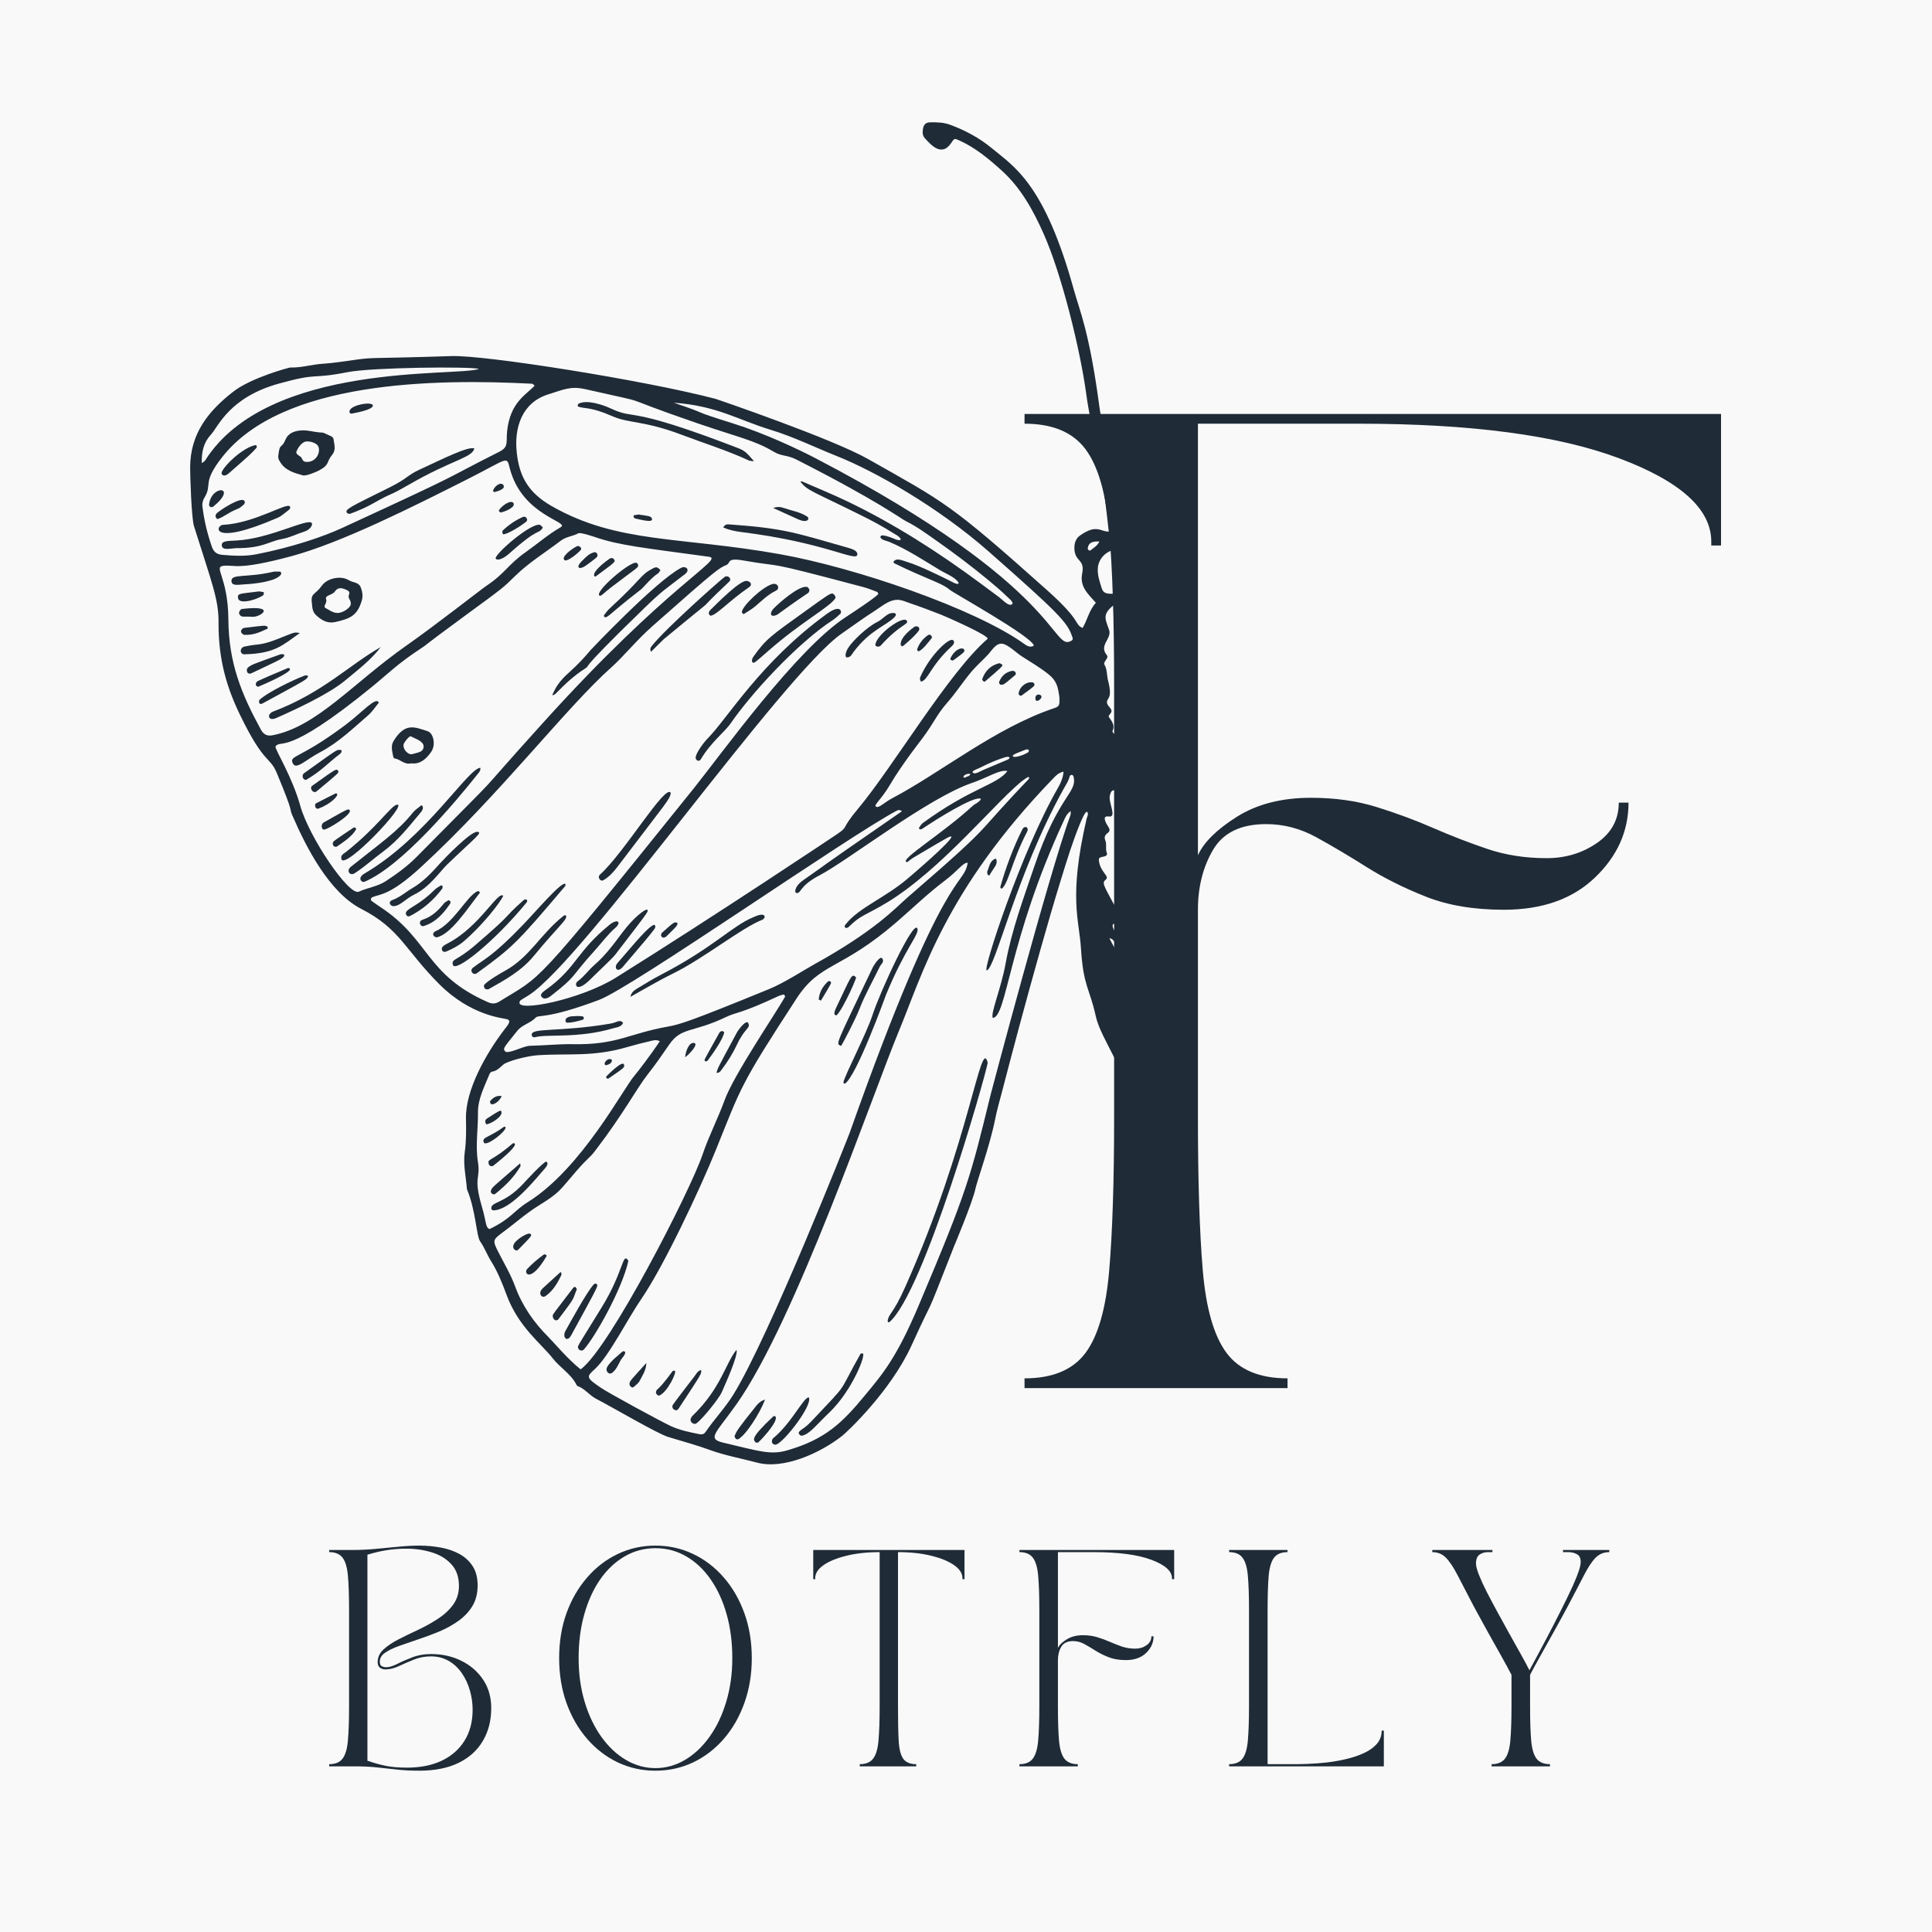 <svg xmlns="http://www.w3.org/2000/svg" xmlns:xlink="http://www.w3.org/1999/xlink" width="500" zoomAndPan="magnify" viewBox="0 0 375 375" height="500" preserveAspectRatio="xMidYMid meet" version="1.0"><defs><g/><clipPath id="eaff203757"><path d="M 36.906 18.973 L 218.406 18.973 L 218.406 284.223 L 36.906 284.223 Z M 36.906 18.973 " clip-rule="nonzero"/></clipPath></defs><rect x="-37.5" width="450" fill="#ffffff" y="-37.5" height="450" fill-opacity="1"/><rect x="-37.5" width="450" fill="#f9f9f9" y="-37.5" height="450" fill-opacity="1"/><g fill="#1f2b37" fill-opacity="1"><g transform="translate(193.189, 269.427)"><g><path d="M 5.672 -1.891 C 11.086 -1.891 15.023 -3.523 17.484 -6.797 C 19.941 -10.078 21.484 -15.438 22.109 -22.875 C 22.742 -30.312 23.062 -40.207 23.062 -52.562 L 23.062 -136.516 C 23.062 -148.992 22.742 -158.922 22.109 -166.297 C 21.484 -173.672 19.941 -178.992 17.484 -182.266 C 15.023 -185.547 11.086 -187.188 5.672 -187.188 L 5.672 -189.078 L 140.859 -189.078 L 140.859 -163.547 L 138.969 -163.547 L 138.969 -164.312 C 138.969 -170.613 133.008 -176 121.094 -180.469 C 109.188 -184.945 92.332 -187.188 70.531 -187.188 L 39.328 -187.188 L 39.328 -103.422 C 40.461 -105.941 42.984 -108.43 46.891 -110.891 C 50.797 -113.348 55.586 -114.578 61.266 -114.578 C 65.922 -114.578 70.172 -113.977 74.016 -112.781 C 77.867 -111.582 81.523 -110.227 84.984 -108.719 C 88.453 -107.207 91.953 -105.852 95.484 -104.656 C 99.016 -103.457 102.859 -102.859 107.016 -102.859 C 110.672 -102.859 113.914 -103.832 116.75 -105.781 C 119.594 -107.738 121.016 -110.359 121.016 -113.641 L 122.906 -113.641 C 122.906 -108.086 120.727 -103.234 116.375 -99.078 C 112.031 -94.922 106.141 -92.844 98.703 -92.844 C 92.898 -92.844 87.852 -93.691 83.562 -95.391 C 79.281 -97.086 75.438 -99.008 72.031 -101.156 C 68.633 -103.301 65.391 -105.223 62.297 -106.922 C 59.211 -108.617 55.969 -109.469 52.562 -109.469 C 47.645 -109.469 44.207 -107.797 42.25 -104.453 C 40.301 -101.117 39.328 -97.25 39.328 -92.844 L 39.328 -52.562 C 39.328 -40.207 39.641 -30.312 40.266 -22.875 C 40.898 -15.438 42.445 -10.078 44.906 -6.797 C 47.363 -3.523 51.301 -1.891 56.719 -1.891 L 56.719 0 L 5.672 0 Z M 5.672 -1.891 "/></g></g></g><g clip-path="url(#eaff203757)"><path fill="#1f2b37" d="M 392.605 86.512 C 392.516 87.477 392.32 87.715 391.352 87.891 C 389.906 88.156 388.449 88.496 386.996 88.531 C 384.039 88.602 381.109 88.926 378.164 89.086 C 374.273 89.289 362.215 87.109 358.609 86.277 C 350.395 84.387 340.215 81.621 325.207 75.543 C 320.906 73.801 325.762 71.75 318.711 63.277 C 316.941 61.156 313.625 60.555 313.137 59.586 C 315.66 58.148 327.918 55.781 330.547 55.348 C 336.574 54.352 346.223 54.406 352.137 54.672 C 367.656 55.375 369.645 57.344 372.766 57.832 C 376.793 58.457 379.691 60.203 387.367 64.828 C 392.07 67.66 391.551 68.797 392.199 69.094 C 393.215 69.555 394.168 69.234 392.605 86.512 Z M 389.555 116.742 C 389.301 117.289 388.945 117.59 388.309 117.594 C 374.188 117.617 380.133 116.98 369.312 115.988 C 367.043 115.781 364.887 115.113 362.785 114.324 C 357.125 112.199 351.316 110.438 345.832 107.844 C 343.73 106.844 341.668 105.738 339.512 104.875 C 336.777 103.781 334.359 102.051 331.512 101.195 C 324.496 99.09 319.926 94.832 315.172 93.984 C 313.414 93.672 315.012 92.949 318.203 88.801 C 323.547 81.848 321.551 75.891 323.922 77.195 C 332.395 81.844 367.562 92.441 380.484 91.16 C 387.473 90.465 382.102 91.355 389.988 90.355 C 390.742 90.262 392.066 89.734 392.07 90.898 C 392.086 94.77 394.469 106.254 389.555 116.742 Z M 381.844 142.758 C 380.301 148.098 378.082 154.188 374.727 158.59 C 368.898 166.238 367.836 177.164 356.25 186.168 C 354.062 187.871 351.859 188.039 349.316 187.137 C 344.949 185.59 337.672 180.789 334.078 177.879 C 322.621 168.609 323.004 168.258 319.164 164.586 C 317.203 162.707 314.371 160.223 314.199 160.008 C 311.941 157.191 305.152 150.539 300.293 144.367 C 294.516 137.027 288.961 131.754 288.945 131.738 C 284.617 127.285 282.066 123.91 274.695 118.777 C 272.668 117.363 270.148 116.027 269.5 113.281 C 273.414 110.672 279.527 109.742 283.965 107.996 C 288.727 106.125 289.258 105.938 289.402 106.867 C 289.762 109.223 292.164 105.801 316.266 124.074 C 330.887 135.156 356.816 151.664 373.395 155.168 C 373.812 155.254 375.293 155.41 375.938 155.25 C 377.211 154.941 377.07 152.891 375.723 153.094 C 369.617 154.016 348.848 142.797 343.504 139.82 C 333.066 133.996 319.117 123.734 307.43 115.492 C 290.367 103.453 285.898 107.312 299.531 102.145 C 300.426 101.805 302.223 100.668 303.277 100.27 C 310.863 97.379 310.684 94.945 313.637 95.613 C 316.57 96.273 320.191 98.027 321.781 98.996 C 327.109 102.246 329.277 102.039 334.742 104.727 C 347.496 110.996 347.266 111.027 364.398 117.02 C 367.844 118.23 370.949 118.18 375.852 118.984 C 383.422 120.227 382.863 119.398 387.977 119.844 C 382.031 136.59 384.934 132.051 381.844 142.758 Z M 350.52 197.531 C 349.953 197.996 349.441 197.773 348.688 197.484 C 346.871 197.461 345.062 197.219 343.25 197.137 C 338.148 196.902 333.09 197.121 327.969 197.34 C 322.004 197.59 316.039 197.191 310.105 196.598 C 305.961 196.184 300.859 194.309 296.883 192.996 C 286.684 189.613 287.113 188.922 280.195 185.926 C 278.992 185.406 278.355 185.066 267.617 176.762 C 259.766 170.688 260.426 170.562 249.215 159.352 C 248.277 158.41 247.316 157.504 246.348 156.602 C 245.805 156.094 244.785 155.523 244.777 154.691 C 245.539 154.441 247.176 156.359 247.695 156.859 C 248.969 158.078 250.199 159.34 251.465 160.566 C 254.891 163.887 258.539 166.988 262.586 169.523 C 263.137 169.867 264.188 170.477 264.414 169.867 C 264.656 169.211 263.52 168.656 263.332 168.527 C 260.523 166.66 257.902 164.578 255.422 162.301 C 253.957 160.953 252.52 159.57 251.082 158.199 C 250.129 157.297 249.184 156.395 248.23 155.496 C 247.699 155.004 247.18 154.5 246.645 154.012 C 246.387 153.777 245.375 152.957 246.117 152.797 C 246.418 152.73 247.523 153.676 247.809 153.859 C 248.465 154.281 249.113 154.707 249.754 155.148 C 251.867 156.586 253.898 158.125 255.875 159.738 C 259.035 162.32 262.043 165.113 265.477 167.336 C 267.375 168.566 269.391 169.609 271.477 170.48 C 275.629 172.215 276.551 172.836 276.988 172.188 C 277.133 171.961 276.945 171.719 276.738 171.617 C 273.297 169.934 269.531 168.496 266.359 166.316 C 262.672 163.781 259.301 160.711 255.746 157.988 C 254.484 157.023 253.211 156.062 251.938 155.109 C 251.191 154.547 250.441 153.984 249.691 153.43 C 249.453 153.25 247.516 152.035 247.984 151.77 C 248.438 151.516 250.434 152.645 250.891 152.875 C 253.863 154.371 256.562 156.512 259.207 158.504 C 264.594 162.562 268.953 164.453 269.355 164.547 C 270.391 164.785 270.688 164.121 269.754 163.609 C 261.453 159.031 261.316 157.645 253.797 152.793 C 250.148 150.438 252.059 151.988 239.977 145.652 C 238.352 144.801 238.91 144.434 240.051 144.801 C 243.734 145.98 247.328 147.445 250.664 149.418 C 251.828 150.113 252.957 150.863 254.09 151.609 C 254.605 151.953 255.121 152.293 255.641 152.621 C 255.906 152.789 256.551 153.434 256.902 153.227 C 257.441 152.906 256.82 152.648 256.805 152.34 C 256.801 152.207 256.66 152.039 256.648 151.895 C 257.648 151.93 258.93 153.051 259.762 153.539 C 262.855 155.359 265.996 157.086 269.195 158.703 C 275.02 161.641 280.496 165.191 286.27 168.227 C 286.281 168.234 314.254 182.594 316.957 183.852 C 324.805 187.508 336.246 190.984 343.531 191.09 C 346.434 191.133 350 194.348 350.52 197.531 Z M 351.977 201.688 C 352.98 205.719 356.938 215.172 352.125 230.051 C 349.676 237.633 340.5 252.5 337.855 255.84 C 337.363 256.465 337.102 256.484 336.484 256.105 C 334.43 254.855 332.348 253.652 330.332 252.344 C 320.125 245.727 312.328 236.539 307.043 232.07 C 306.391 231.52 298.184 222.684 289.594 210.926 C 287.805 208.477 281.875 199.164 277.027 191.895 C 270.559 182.199 270.449 183.066 270.691 182.152 C 272.047 182.5 275.234 186.211 281.969 189.383 C 288.664 192.535 289.621 192.547 291.793 194.969 C 303.836 208.395 306.273 208.672 314.355 215.73 C 321.297 221.789 347.609 237.438 348.598 234.594 C 348.754 234.148 348.562 233.316 348.223 233.102 C 346.82 232.223 347.633 234.133 331.625 224.816 C 321.996 219.211 321.203 218.664 317.555 215.746 C 317.457 215.668 294.176 197.164 294.438 194.883 C 296.07 194.629 303.059 198.645 313.566 199.031 C 320.637 199.297 325.07 200.09 331.48 199.391 C 335.73 198.926 340.012 198.988 344.285 199.062 C 346.309 199.098 348.266 199.664 350.242 200.082 C 351.133 200.266 351.727 200.688 351.977 201.688 Z M 329.363 264.613 C 328.621 265.43 327.766 265.539 326.828 265.207 C 321.219 263.199 316.91 260.266 311.797 257.367 C 310.879 256.848 303.617 250.684 302.469 249.652 C 298.152 245.77 294.02 240.914 290.371 236.168 C 286.441 231.062 287.066 232.508 286.223 231.164 C 283.109 226.191 283.504 228.117 276.215 216.383 C 276.004 216.039 275.988 216.008 276.004 216.031 C 275.789 215.703 274.301 213.449 266.211 200.973 C 265.254 199.492 266.281 200.402 262.238 194.152 C 257.691 187.125 258.875 188.047 254.91 181.473 C 238.137 153.664 238.504 156.262 238.699 154.977 C 238.785 154.414 238.273 154.012 237.934 153.59 C 235.773 150.891 235.938 151.387 236.34 150.902 C 240.707 153.434 252.965 166.348 256.477 170.051 C 262.832 176.75 264.242 175.902 266.93 180.539 C 269.641 185.223 268.949 183.461 280.555 201.09 C 290.652 216.422 290.223 215.559 298.496 225.695 C 303.316 231.602 323.996 252.145 333.977 257.223 C 334.52 257.5 335.191 257.531 335.633 258.109 C 334.219 260.156 330.684 263.156 329.363 264.613 Z M 311.422 271.527 C 308.258 270.82 303.133 270.895 297.797 267.234 C 286.438 259.441 280.039 254.777 265.836 237.305 C 263.301 234.195 262.645 232.074 255.621 219.305 C 248.992 207.246 248.41 203.102 244.852 194.848 C 242.199 188.691 243.148 189.223 242.145 186.473 C 240.43 181.801 234.277 164.773 230.652 158.262 C 229.895 156.895 230.715 156.543 230.984 156.801 C 232.465 158.23 237.023 167.688 238.434 171.234 C 244.637 186.84 243.797 186.73 247.043 192.551 C 247.043 190.379 246.914 190.156 241.57 175.883 C 236.102 161.266 235.508 162.457 235.148 161.461 C 234.586 159.906 233.762 158.461 232.871 157.066 C 232.473 156.445 232.059 155.832 231.656 155.211 C 231.539 155.031 231.109 154.566 231.137 154.348 C 231.258 153.371 231.969 154.402 232.176 154.668 C 232.738 155.391 233.352 156.07 233.816 156.867 C 246.531 178.859 245.012 181.641 248.754 184.57 C 248.953 183.879 248.598 183.336 248.324 182.809 C 242.246 171.074 243.609 170.188 232.672 152.84 C 233.555 152.672 233.977 153.078 234.352 153.57 C 255.387 181.16 265.117 209.305 296.082 246.25 C 299.367 250.172 299.348 249.34 301.262 251.238 C 308.891 258.809 316.211 262.953 326.184 267.363 C 323.551 270.746 318.113 273.02 311.422 271.527 Z M 229.891 151.988 C 229.809 151.863 229.484 150.426 229.609 150.41 C 230.211 150.328 230.48 150.75 230.812 151.047 C 230.977 151.195 231.191 151.48 230.945 151.609 C 230.625 151.777 230.477 152.047 230.527 152.398 C 230.266 152.41 230.051 152.238 229.891 151.988 Z M 229.836 124.094 L 229.812 124.191 C 229.715 124.137 229.723 124.105 229.836 124.094 Z M 230.574 121.938 C 233.156 117.66 235.633 113.277 238.863 109.441 C 243.277 104.199 248.688 99.793 253.922 95.41 C 255.285 94.273 256.645 93.145 258.008 92.02 C 258.766 91.395 259.523 90.77 260.285 90.148 C 260.539 89.938 261.145 89.223 261.453 89.176 C 261.652 89.145 261.836 89.188 261.957 89.328 C 261.762 89.906 261.047 90.172 260.637 90.594 C 249.129 102.504 246.047 102.453 231.152 122.844 C 230.809 123.316 230.609 123.961 229.895 124.031 C 229.719 123.211 230.195 122.562 230.574 121.938 Z M 269.039 82.477 C 271.559 80.031 274.527 78.18 277.383 76.184 C 277.922 75.805 278.664 75.57 278.102 76.477 C 277.852 76.887 277.062 77.273 276.68 77.57 C 275.898 78.172 275.113 78.777 274.332 79.383 C 273.293 80.188 272.25 80.988 271.211 81.793 C 270.578 82.281 269.953 82.789 269.312 83.27 C 269.312 83.27 269.309 83.27 269.309 83.273 C 268.551 83.848 263.867 88.824 263.086 88.129 C 262.613 87.707 268.41 83.082 269.039 82.477 Z M 243.066 141.008 C 233.895 135.617 233.812 137.199 233.621 135.887 C 233.375 134.203 233.824 130.105 234.441 128.586 C 234.629 128.125 235.023 127.871 235.426 127.641 C 244.883 122.203 242.875 122.961 245.887 125.094 C 248.066 126.637 249.789 128.633 251.285 130.82 C 253.773 134.473 256.125 138.211 258.309 142.059 C 268.051 159.188 269.805 156.719 243.066 141.008 Z M 247.656 123.91 C 244.543 121.906 243.879 122.547 264.879 114.645 C 265.504 114.406 266.277 114.105 266.828 114.688 C 267.023 114.898 267.035 115.375 267.25 115.648 C 267.531 116.004 268.008 116.277 268.375 116.535 C 270.797 118.223 273.023 120.16 275.492 121.785 C 289.102 130.742 320.383 176.875 346.547 188.215 C 351.043 190.164 334.523 189.543 318.238 182.391 C 308.316 178.035 302.336 174.18 300.633 173.371 C 296.074 171.219 287.609 166.875 280.023 162.562 C 275.023 159.723 269.66 157.648 266.633 152.418 C 261.395 143.359 253.172 127.465 247.656 123.91 Z M 303.789 62.934 C 305.273 62.199 311.09 60.883 315.48 63.461 C 319.414 65.777 321.801 70.523 321.035 75.617 C 319.449 86.203 313.203 92.984 306.379 96.527 C 295.426 102.211 274.766 109.137 261.242 113.824 C 240.828 120.898 241.203 123.129 240.832 120.824 C 240.777 120.488 240.77 120.215 241.09 120.035 C 254.227 112.82 272.785 106.305 273.477 105.371 C 274.672 103.758 277.543 103.609 277.535 102.398 C 273.918 103.074 245.469 115.828 245.48 115.84 C 245.062 115.082 245.926 114.961 248.824 112.664 C 248.836 112.652 257.723 105.59 257.828 105.402 C 258.031 105.047 257.77 104.844 257.461 104.898 C 256.676 105.02 256.043 105.414 255.387 105.848 C 253.055 107.391 250.844 109.145 248.609 110.816 C 247.609 111.562 246.613 112.305 245.613 113.047 C 245.031 113.488 244.453 113.93 243.859 114.355 C 243.246 114.801 242.492 114.965 242.945 114.152 C 243.461 113.234 244.547 112.375 245.281 111.621 C 246.965 109.898 248.727 108.254 250.508 106.633 C 252.066 105.215 253.648 103.828 255.195 102.406 C 255.898 101.762 257.348 100.801 257.684 99.859 C 257.711 99.77 257.832 99.621 257.727 99.535 C 256.801 98.789 256.191 99.645 246.984 107.449 C 246.52 107.844 246.066 108.277 245.488 108.488 C 246.004 108.086 246.359 106.922 252.094 101.711 C 258.961 95.465 259.402 94.469 264.059 90.66 C 275.73 81.121 284.789 72.305 303.789 62.934 Z M 327.32 53.078 C 331.559 52.156 329.91 51.711 342.559 49.996 C 346.812 49.422 346.105 50.312 356.48 49.219 C 362.57 48.578 367.438 48.852 376.312 50.953 C 378.516 51.473 380.504 52.531 382.465 53.656 C 385.645 55.473 387.949 58.176 390.145 61 C 391.82 63.16 392.332 63.758 392.398 64.691 C 391.906 65.145 391.73 64.484 390.664 63.859 C 376.227 55.426 379.152 56.91 374.152 55.461 C 362.324 52.031 349.961 52.426 340.914 52.324 C 330.348 52.211 328.469 54.145 326.762 53.5 C 326.973 53.336 327.129 53.117 327.32 53.078 Z M 225.258 104.848 C 225.371 104.73 225.449 104.559 225.566 104.535 C 226.445 104.348 227.09 104.926 227.02 105.812 C 227 106.102 226.574 106.363 226.355 106.207 C 225.926 105.906 225.227 105.371 225.258 104.848 Z M 225.129 133.82 C 224.613 134.859 223.793 135.676 223.02 136.527 C 222.289 137.336 223.367 137.227 223.508 137.77 C 223.695 138.508 221.812 138.754 222.715 139.758 C 222.879 139.934 222.75 140.156 222.699 140.379 C 222.645 140.613 222.496 141 222.738 141.172 C 222.969 141.332 223.309 141.184 223.539 141.09 C 223.664 141.043 224.023 140.82 224.109 141.039 C 224.223 141.312 223.871 141.543 223.734 141.715 C 223.496 142.012 223.254 142.293 222.949 142.527 C 222.742 142.688 222.207 143.004 222.398 143.34 C 222.98 144.363 222.195 144.75 221.59 145.176 C 220.961 145.613 220.949 146.383 220.492 146.922 C 219.352 148.27 218.676 148.316 217.496 147.016 C 215.711 145.047 218.258 144.598 216.414 142.637 C 216.211 142.418 215.863 142.039 215.93 141.902 C 216.48 140.766 215.801 140.008 215.238 139.18 C 214.98 138.801 215.969 138.402 215.699 137.777 C 215.457 137.219 214.766 136.844 214.867 136.172 C 214.973 135.422 215.961 135.5 215.066 132.074 C 214.805 131.086 214.938 130.004 214.391 129.051 C 214.02 128.41 215.348 127.77 214.82 127.137 C 213.238 125.25 215.832 123.969 215.285 122.301 C 214.633 120.305 213.805 119.328 216.105 117.508 C 216.547 118.469 216.383 119.496 217.012 120.191 C 217.676 120.922 217.609 121.941 218.074 122.723 C 218.797 123.934 218.395 125.043 219.043 126.227 C 220.449 128.789 218.188 128.895 218.789 129.859 C 219.25 130.602 219.5 131.379 219.609 132.246 C 219.691 132.898 221.156 132.262 221.043 131.512 C 220.836 130.094 221.477 128.777 221.512 127.445 C 221.551 126.148 221.578 124.848 221.477 123.555 C 221.398 122.5 221.129 121.168 221.738 120.207 C 222.324 119.289 223.277 118.758 221.98 117.805 C 222.723 117.559 223.156 117.699 223.582 117.91 C 225.277 118.762 222.02 120.887 224.043 121.129 C 225.07 121.254 224.5 121.82 223.379 124.418 C 222.848 125.645 225.105 124.371 224.555 125.688 C 223.629 127.902 222.996 128.293 224.004 128.621 C 225.301 129.047 221.75 131.637 222.734 132.281 C 223.035 132.48 223.289 131.977 223.559 132.398 C 223.699 132.625 223.527 132.875 223.453 133.082 C 223.285 133.551 222.746 133.867 222.578 134.332 C 222.512 134.516 222.508 134.645 222.699 134.707 C 223.227 134.883 223.148 134.879 225.043 132.832 C 225.625 133.207 225.258 133.559 225.129 133.82 Z M 224.211 168.992 C 223.469 170.355 224.137 171.805 223.938 173.207 C 223.477 176.398 219.168 180.961 221.133 180.828 C 221.496 180.805 221.793 180.48 222.102 180.352 C 222.332 180.957 220.004 183.23 221.527 183.297 C 222.473 183.34 221.719 184.316 220.902 185.426 C 220.594 185.852 220.516 186.188 220.91 186.633 C 221.336 187.113 220.707 187.434 220.598 187.84 C 220.355 188.754 221.305 188.484 222.316 188.359 C 222.543 188.887 222.148 189.184 220.734 190.941 C 221.055 191.871 222.191 190.883 223.051 191.379 C 222.363 192.25 221.652 193.117 220.973 194.008 C 220.66 194.418 220.918 194.816 221.543 194.762 C 222.902 194.648 222.086 195.828 222.234 196.418 C 222.559 197.66 222.344 198.891 221.84 200.051 C 221.289 201.312 221.039 200.875 220.141 200.219 C 219.238 199.562 218.996 198.398 218.137 197.711 C 217.867 197.496 218.199 197.332 218.336 197.18 C 219.355 196.043 217.129 196.203 216.613 194.711 C 216.453 194.238 217.754 194.934 217.812 194.977 C 218.137 195.215 218.457 195.059 218.551 194.746 C 218.637 194.441 217.977 193.727 217.824 193.461 C 217.668 193.184 217.309 192.801 217.508 192.465 C 218.285 191.156 216.137 191.055 216.637 190.199 C 216.84 189.855 217.152 189.984 217.453 190.07 C 217.574 190.105 217.73 190.047 217.906 190.023 C 217.984 188.836 216.465 187.383 217.406 187.465 C 217.812 187.5 218.238 188.141 218.605 187.527 C 219.066 186.758 217.625 186.777 215.34 182.121 C 216.309 182.168 216.449 183.586 217.531 183.598 C 218.184 182.438 215.551 180.434 216.012 179.457 C 216.195 179.07 216.75 179.543 217.258 179.602 C 217.938 179.684 217.602 178.941 217.184 178.391 C 216.719 177.77 216.195 177.191 216.449 176.301 C 216.57 175.891 216.23 175.586 216.051 175.25 C 214.133 171.668 213.875 171.355 214.637 170.727 C 215.43 170.07 213.664 169.375 213.324 167.23 C 213.227 166.605 213.316 166.418 214.152 166.281 C 214.609 166.203 215.004 165.977 214.844 165.586 C 214.504 164.766 214.875 163.895 214.531 163.09 C 214.289 162.52 214.465 162.074 214.988 161.691 C 215.992 160.957 214.676 160.352 214.441 159.012 C 214.367 158.602 214.59 158.395 215.211 158.48 C 216.863 158.715 215.129 155.844 215.414 154.465 C 215.895 152.113 217.375 154.324 217.258 154.66 C 216.84 155.852 217.676 156.852 217.664 157.988 C 217.652 159.047 217.586 160.145 218.09 161.168 C 218.215 161.41 218.223 161.82 218.102 162.062 C 217.199 163.887 218.195 165.473 218.684 167.117 C 219.789 170.848 217.836 170.738 218.543 171.719 C 219.633 173.234 218.68 174.656 218.535 176.184 C 218.523 176.309 218.828 176.863 219.168 176.531 C 220.012 175.703 220.582 174.691 221.109 173.66 C 221.633 172.637 220.477 170.789 221.273 169.578 C 221.613 169.074 220.781 169.301 220.379 164.77 C 220.328 164.168 220.359 163.734 220.758 163.312 C 221.809 162.211 219.285 161.652 221.133 159.055 C 222.195 157.566 220.301 157.848 221.164 156.066 C 221.551 155.262 221.73 154.465 221.379 153.602 C 221.359 153.547 221.531 153.414 221.613 153.316 C 221.715 153.406 221.883 153.477 221.922 153.59 C 222.98 156.516 220.891 158.258 222.746 158.98 C 222.891 159.035 222.91 159.531 222.91 159.828 C 222.91 160.211 222.777 160.668 223.207 160.848 C 223.793 161.094 223.82 161.527 223.664 161.977 C 223.012 163.84 223.434 165.754 223.348 167.641 C 223.332 167.973 223.418 168.266 223.797 168.32 C 224.227 168.383 224.336 168.762 224.211 168.992 Z M 223.062 191.363 L 223.055 191.32 C 223.07 191.316 223.086 191.312 223.109 191.309 C 223.094 191.328 223.082 191.348 223.062 191.363 Z M 213.074 110.535 C 213.156 106.898 217.582 106.043 216.543 107.336 C 216.016 107.988 217.02 108.496 216.574 109.043 C 216.078 109.652 216.594 110 216.848 110.449 C 217.277 111.23 217.477 111.98 216.613 112.703 C 216.176 113.078 216.34 113.445 216.969 113.699 C 217.32 113.844 217.727 113.871 217.977 114.203 C 218.633 115.07 217.352 115.031 215.938 115.246 C 214.625 115.289 214.102 115.035 213.828 114.133 C 213.473 112.961 213.047 111.797 213.074 110.535 Z M 211.652 106.836 C 211.488 106.957 211.062 106.707 211.133 106.355 C 211.328 105.375 211.891 105.055 213.387 105.098 C 213.023 105.93 212.281 106.336 211.652 106.836 Z M 220.824 113.738 C 221.871 113.672 222.535 113.203 222.207 112.191 C 222.164 112.062 222.266 111.895 222.297 111.746 C 222.371 111.336 223.098 111.062 222.656 110.578 C 222.266 110.145 221.734 110.625 221.066 110.262 C 222.582 108.707 222.582 108.785 221.34 108.301 C 221.012 108.172 220.934 107.789 221.215 107.582 C 222.648 106.52 223.016 106.184 223.566 106.719 C 223.953 107.09 224.387 107.438 224.516 108.078 C 223.633 109.129 222.707 109.859 224.008 110.238 C 224.215 110.297 224.434 110.324 224.637 110.391 C 224.664 110.402 224.691 110.57 224.656 110.609 C 223.953 111.359 224.809 112.207 224.453 113.027 C 223.406 115.457 223.344 115.527 220.656 115.039 C 219.383 114.809 219.07 114.762 219.074 114.418 C 219.078 113.594 220.566 113.758 220.824 113.738 Z M 192.703 197.582 C 195.445 197.363 195.738 182.461 206.461 159.336 C 206.777 158.66 207.051 157.938 207.82 157.43 C 207.805 157.766 207.852 158.004 207.777 158.203 C 203.613 169.551 192.254 212.582 192.25 212.59 C 188.336 228.586 187.758 231.074 178.363 253.285 C 173.992 263.621 171.367 266.621 167.914 270.805 C 163.434 276.227 160.207 279.355 152.824 281.508 C 149.527 282.469 147.34 281.652 140.48 280.047 C 137.094 279.254 138.902 278.293 142.973 272.527 C 154.406 256.348 169.43 212.238 174.461 200.156 C 179.031 189.172 183.426 172.891 204.254 151.266 C 204.836 150.66 205.387 149.996 206.441 149.777 C 206.324 150.957 205.91 151.953 205.383 152.867 C 198.277 165.145 190.656 188.449 191.516 188.348 C 193.184 188.148 197.113 169.992 206.43 153.156 C 206.879 152.348 207.43 151.582 207.633 150.652 C 207.668 150.492 208.227 150.102 208.391 150.816 C 209.102 153.949 205.422 154.348 200.73 168.258 C 198.645 174.43 196.363 180.547 195.191 187.004 C 194.293 191.969 192.219 196.664 192.703 197.582 Z M 136.969 277.914 C 136.652 278.383 136.25 278.473 135.773 278.375 C 133.875 277.996 131.988 277.617 130.195 276.797 C 128.438 275.992 118.07 270.371 116.539 269.309 C 113.727 267.359 113.785 267.258 115.496 265.699 C 118.191 263.246 121.98 255.734 124.453 252.164 C 128.844 245.812 136.004 230.496 138.91 223.297 C 143.949 210.824 143.508 210.852 154.594 193.832 C 159.27 186.656 163.074 188.48 174.184 178.844 C 177.223 176.203 180.125 173.395 183.352 170.961 C 186.02 168.953 186.918 167.387 187.836 167.465 C 186.996 172.406 183.566 167.281 164.918 219.887 C 164.68 220.562 149.359 259.32 142.371 270.645 C 140.777 273.234 138.676 275.422 136.969 277.914 Z M 112.699 265.793 C 110.148 263.758 107.617 260.691 106.449 259.523 C 103.617 256.695 101.379 253.484 99.988 249.695 C 99.129 247.363 97.848 245.223 96.723 243.012 C 95.59 240.789 95.617 240.652 97.566 239.215 C 99.875 237.516 102.012 235.586 104.453 234.066 C 108.793 231.379 108.531 231.137 111.789 227.395 C 114.461 224.324 114.262 225.004 115.57 223.297 C 120.969 216.254 123.609 211.215 125.707 208.555 C 127.203 206.664 128.57 204.688 129.93 202.707 C 132.27 199.305 134.461 200.516 141.004 197.367 C 142.934 196.441 143.719 196.805 151.148 193.316 C 151.262 193.27 152.125 192.922 152.23 193.098 C 152.301 193.215 152.422 193.406 152.375 193.484 C 150.32 197.059 142.406 208.703 140.652 213.527 C 139.352 217.102 137.59 220.477 136.371 224.086 C 133.984 231.145 118.289 261.773 112.699 265.793 Z M 94.996 238.57 C 94.203 238.172 94.465 237.43 93.531 234.203 C 91.809 228.246 93.316 229.031 92.758 225.484 C 92.258 222.305 92.809 219.137 92.773 215.961 C 92.746 213.344 93.977 211.016 94.941 208.648 C 95.059 208.355 95.219 208.043 95.547 207.996 C 96.465 207.859 97.02 207.215 97.66 206.66 C 98.473 205.949 102.359 204.957 104.336 204.824 C 110.441 204.418 115.059 205.211 121.867 203.203 C 123.277 202.793 124.711 202.426 126.145 202.094 C 126.723 201.961 127.324 201.727 128.07 202.094 C 126.395 204.637 123.754 208.094 123.133 208.805 C 121.016 211.203 112.891 226.789 102.512 233.289 C 99.543 235.141 99.336 236.477 94.996 238.57 Z M 100.43 200.055 C 101.367 198.879 102.957 198.621 103.973 197.523 C 104.547 196.898 106.109 197.895 116.254 194.09 C 122.762 191.648 164.727 162.258 174.09 157.34 C 174.363 157.199 174.676 157.145 175.059 157.469 C 153.5 172.375 164.125 165.109 155.969 170.801 C 154.059 172.133 154.246 173.316 154.562 173.336 C 155.652 173.418 154.934 172.062 159.109 169.879 C 164.57 167.023 180.168 154.84 188.699 151.953 C 191.762 150.914 194.113 149.27 195.543 149.676 C 193.41 152.414 188.605 152.832 179.113 159.75 C 178.895 159.906 178.211 160.762 178.387 160.852 C 178.816 161.066 178.656 161.102 179.766 160.363 C 181 159.551 189.156 154.273 190.41 155.066 C 190.082 155.758 189.332 155.934 188.824 156.398 C 182.969 161.789 174.781 166.727 175.902 167.305 C 176.18 167.449 176.402 166.992 177.438 166.379 C 185.188 161.801 184.168 162.395 184.688 162.395 C 184.688 163.293 177.082 169.762 176.367 170.375 C 171.84 174.277 166.867 176.062 164.219 179.316 C 164.039 179.547 163.75 179.828 164.125 180.09 C 164.238 180.168 164.586 180.062 164.719 179.93 C 167.148 177.504 167.957 177.746 172.344 175.07 C 173.543 174.344 174.699 173.543 175.828 172.707 C 181.441 168.527 186.375 163.492 191.258 158.504 C 193.125 156.598 194.965 154.66 196.934 152.852 C 197.539 152.293 198.164 151.715 198.855 151.258 C 198.977 151.18 199.492 150.777 199.637 150.82 C 200.082 150.941 199.277 151.633 199.105 151.812 C 198.793 152.141 198.48 152.469 198.168 152.797 C 197.605 153.395 197.043 153.992 196.484 154.594 C 195.652 155.488 194.824 156.387 194.008 157.297 C 192.305 159.188 190.656 161.121 188.82 162.887 C 184.746 166.82 180.398 170.48 176.141 174.203 C 173.785 176.266 169.867 180.648 158.027 187.184 C 156.305 188.137 152.156 190.805 149.262 191.988 C 134.062 198.203 131.98 198.844 129.672 199.254 C 121.949 200.625 119.848 202.828 111.215 202.676 C 108.418 202.625 105.645 202.934 102.859 202.988 C 101.508 203.016 98.555 204.746 98 204.027 C 97.547 203.438 98.004 203.109 100.43 200.055 Z M 96.898 194.414 C 96.188 194.859 95.512 194.879 94.711 194.523 C 82.527 189.16 83.457 182.395 73.852 176.07 C 73.273 175.684 72.699 175.289 72.137 174.871 C 71.875 174.68 71.98 174.266 72.301 174.133 C 73.703 173.531 75.656 173.875 81.68 168.332 C 97.207 154.039 109.785 137.43 118.762 129.441 C 120.992 127.457 123.512 124.305 126.648 121.527 C 139.191 110.418 139.516 110.305 140.98 109.668 C 141.918 109.266 140.953 108.211 144.258 108.785 C 153.117 110.336 146.906 108.461 167.641 113.969 C 168.539 114.211 169.406 114.57 170.273 114.902 C 170.371 114.938 170.406 115.141 170.484 115.305 C 169.766 116.121 164.871 119.324 164.266 119.715 C 154.637 125.918 140.078 146.273 134.664 153.016 C 102.664 192.824 105.398 189.094 96.898 194.414 Z M 69.66 173.07 C 67.719 173.965 59.949 162.395 58.289 156.422 C 56.715 150.738 53.41 145.578 53.461 144.891 C 54.699 143.312 55.133 147.254 72.262 133.262 C 75.391 130.707 77.129 128.863 81.777 125.809 C 83.281 124.82 80.891 126.383 89.996 119.703 C 97.891 113.914 97.523 114.211 100.012 111.777 C 102.691 109.148 105.895 107.211 108.852 104.945 C 109.875 104.164 111.168 104.102 112.262 103.512 C 112.676 103.289 115.184 104.145 115.395 104.215 C 120.25 105.883 124.762 106.305 137.605 108.066 C 140.68 108.488 129.848 113.238 105.473 140.215 C 89.246 158.184 100.883 146.059 80.887 166.305 C 79.07 168.145 77 169.641 74.855 171.047 C 73.266 172.086 71.352 172.289 69.66 173.07 Z M 50.637 141.613 C 46.855 134.695 44.387 128.66 44.328 120.246 C 44.266 111.742 41.242 110.012 43.484 109.809 C 45.594 109.621 46.188 110.746 56.539 107.961 C 66.348 105.32 80.234 98.312 90.785 92.988 C 98.719 88.98 98.312 88.418 98.934 90.844 C 101.32 100.16 110.715 101.254 108.828 102.332 C 106.398 103.73 104.285 105.582 102.008 107.191 C 98.562 109.625 98.062 111.273 94.426 113.695 C 93.449 114.348 84.574 121.32 78.961 125.25 C 68.504 132.574 61.512 141.066 52.906 142.715 C 51.898 142.906 51.188 142.621 50.637 141.613 Z M 41.141 106.168 C 40.234 103.594 39.613 100.969 39.285 98.262 C 39.207 97.602 39.414 97.031 39.734 96.496 C 41.25 93.969 39.168 93.777 43.113 88.742 C 54.746 73.883 84.41 73.5 103.32 74.484 C 103.438 74.492 103.543 74.672 103.766 74.867 C 102.203 76.574 99.039 78.012 98.434 83.664 C 98.203 85.836 98.797 86.73 96.914 87.684 C 84.531 93.934 91.758 90.797 66.348 102.504 C 62.723 104.176 56.621 106.254 49.703 107.594 C 47.539 108.016 45.371 107.879 43.207 107.703 C 42.207 107.621 41.523 107.246 41.141 106.168 Z M 40.969 84.324 C 42.371 82.809 44.488 77.105 54.207 74.434 C 62.129 72.246 60.008 73.699 67.477 72.234 C 72.207 71.305 91.039 71.113 92.973 71.598 C 88.918 73.168 51.953 70.078 39.785 89.418 C 39.715 89.531 39.559 89.594 39.164 89.891 C 39.113 87.645 39.527 85.875 40.969 84.324 Z M 113.633 75.543 C 128.484 78.91 117.785 76.113 135.402 82.168 C 143.316 84.883 146.496 85.465 150.199 87.691 C 151.727 88.609 152.746 88.266 154.57 89.191 C 170.43 97.254 174.855 100.672 175.859 101.168 C 177.949 102.195 179.887 103.625 181.785 104.961 C 185.164 107.332 188.477 109.828 191.66 112.453 C 192.992 113.547 194.305 114.664 195.539 115.867 C 195.871 116.188 197.105 117.148 196.23 117.375 C 195.57 117.547 194.441 116.289 193.965 115.941 C 192.715 115.027 191.473 114.086 190.223 113.164 C 182.117 107.168 173.629 101.719 164.531 97.344 C 161.605 95.938 158.586 94.711 155.602 93.41 C 155.559 93.395 155.473 93.473 155.371 93.527 C 156.801 95.289 157.57 95.27 167.062 99.98 C 169.18 101.031 171.281 102.141 173.277 103.414 C 173.668 103.668 174.195 103.91 174.531 104.238 C 175.199 104.883 174.613 104.977 173.871 104.695 C 173.461 104.535 170.812 103.379 170.891 104.25 C 170.945 104.797 172.211 105.004 172.602 105.172 C 176.121 106.648 179.281 108.766 182.539 110.715 C 183.508 111.293 184.977 111.875 185.758 112.707 C 186.562 113.57 185.645 113.395 184.996 113.047 C 184.465 112.762 183.918 112.5 183.379 112.234 C 182.418 111.762 181.453 111.297 180.48 110.852 C 178.996 110.172 177.484 109.5 175.922 109.023 C 175.43 108.871 174.43 108.453 173.898 108.66 C 173.676 108.742 173.137 109.102 173.625 109.348 C 179.715 112.359 182.801 113.129 184.297 114.445 C 184.988 115.059 200.5 123.664 200.664 125.324 C 199.91 125.77 199.301 125.34 198.746 124.945 C 189.223 118.117 166.059 110.184 151.398 107.57 C 132.035 104.113 119.855 105.539 107.082 98.234 C 102.258 95.477 100.812 92.168 100.32 88.004 C 99.711 82.836 101.438 78.102 106.406 76.551 C 109.402 75.617 110.742 74.887 113.633 75.543 Z M 166.59 156.918 C 162.855 161.379 164.977 160.211 162.297 162.027 C 161.926 162.281 139.465 177.316 119.531 189.77 C 112.773 193.992 100.305 196.512 100.84 194.527 C 100.953 194.09 101.059 194.172 102.637 193.168 C 113.277 186.398 152.035 130.816 163.406 122.953 C 165.566 121.461 167.695 119.891 169.906 118.484 C 171.32 117.582 172.766 116.25 174.547 116.441 C 175.199 116.512 175.918 116.84 176.531 117.051 C 178.594 117.742 180.633 118.512 182.656 119.305 C 183.348 119.574 192.301 123.477 191.668 124.02 C 184.137 130.523 173.359 148.828 166.59 156.918 Z M 188.355 150.211 C 188.227 150.723 187.672 150.672 187.344 150.922 C 187.277 150.973 187.098 150.883 186.973 150.859 C 187.027 150.746 187.051 150.598 187.145 150.527 C 187.496 150.234 187.906 150.141 188.355 150.211 Z M 195.578 147.449 C 194.02 148.105 192.461 148.77 190.902 149.426 C 190.441 149.617 189.668 150.121 189.145 150.105 C 189.02 150.102 188.852 150.031 188.785 149.918 C 188.613 149.617 189.734 149.246 189.957 149.133 C 190.516 148.852 191.078 148.578 191.645 148.32 C 192.777 147.801 193.938 147.332 195.133 146.969 C 195.301 146.918 195.836 146.801 195.93 147.035 C 195.938 147.051 195.941 147.07 195.941 147.082 C 195.961 147.234 195.688 147.406 195.578 147.449 Z M 199.48 146.078 C 199.02 146.336 198.543 146.555 198.039 146.699 C 197.746 146.785 196.762 147.113 196.574 146.75 C 196.434 146.477 198.031 145.922 198.199 145.859 C 198.543 145.727 198.949 145.508 199.316 145.457 C 199.758 145.391 199.844 145.871 199.48 146.078 Z M 173.242 154.906 C 171.484 155.832 170.645 156.883 170.055 156.586 C 169.465 156.289 171 155.309 172.797 152.242 C 175.055 148.387 178.898 143.492 178.91 143.48 C 181.633 139.805 181.637 138.93 183.961 136.27 C 185.621 134.371 186.98 132.23 188.613 130.305 C 189.633 129.105 190.836 128.094 191.883 126.938 C 192.59 126.148 193.395 124.684 194.68 124.973 C 195.793 125.227 197.328 126.758 198.328 127.395 C 200.062 128.504 201.875 129.566 203.488 130.852 C 205.168 132.195 205.344 133.355 205.637 135.383 C 205.672 136.988 205.633 137.109 204.492 137.496 C 193.172 141.324 182.582 149.973 173.242 154.906 Z M 149.512 83.402 C 153.977 84.754 158.16 86.824 162.48 88.547 C 169.859 91.492 182.113 98.43 191.91 107.055 C 205.227 118.773 207.156 120.797 208.02 123.328 C 208.129 123.664 208.43 124.098 207.977 124.359 C 204.102 126.633 206.418 114.094 158.398 88.996 C 154.961 87.199 148.395 84.105 142.355 82.211 C 133.199 79.348 138.477 80.758 130.77 78.168 C 139.152 78.75 143.297 81.516 149.512 83.402 Z M 395.617 79.602 C 395.602 78.406 396.242 72.922 395.738 67.508 C 395.32 62.965 393.441 61.895 390.613 57.805 C 388.758 55.129 386.359 53.082 383.523 51.535 C 381.895 50.648 380.387 49.512 378.574 48.969 C 375.289 47.988 371.926 47.293 368.508 47.223 C 364.316 47.129 360.121 47.027 355.926 47.316 C 351.16 47.637 345.109 46.711 335.77 48.812 C 330.18 50.074 324.504 51.082 319.113 53.145 C 316 54.344 312.703 55.012 309.672 56.438 C 303.379 59.402 304.797 57.895 297.156 62.023 C 288.965 66.449 276.109 73.582 269.074 79.809 C 267.902 80.848 266.395 81.375 265.266 82.434 C 261.863 85.617 257.906 88.137 254.605 91.434 C 253.469 92.566 242.301 100.164 239.531 105.168 C 238.957 106.203 234.348 111.223 231.91 116.008 C 231.137 117.527 230.152 118.934 229.234 120.375 C 229 120.746 228.785 121.227 228.117 121.133 C 226.484 117.223 226.082 116.77 226.664 115.988 C 229.168 112.629 226.637 109.332 229.066 107.043 C 229.602 106.539 229.82 104.301 228.289 103.113 C 226.125 101.438 224.688 102.32 223.461 102.59 C 223.012 102.691 222.672 102.453 222.672 102.008 C 222.691 99.84 222.367 97.688 222.637 95.516 C 224.117 83.27 224.336 78.305 225.652 74.332 C 226.691 71.191 226.117 70.875 228.73 59.043 C 230.477 51.16 233.578 43.273 237.777 36.375 C 240.137 32.5 244.523 25.422 249.016 23.766 C 250.535 23.203 252.734 24.406 253.93 23.664 C 256.074 22.328 254.762 19.453 252.648 19.035 C 249.496 18.414 247.141 22.887 244.883 24.496 C 241.805 26.691 239.484 29.648 237.457 32.812 C 237.449 32.828 237.441 32.84 237.43 32.852 C 227.027 49.09 223.617 70.477 220.965 89.898 C 219.605 99.891 221.199 101.672 220.25 102.691 C 215.785 102.691 218.258 104.078 215.105 87.316 C 214.574 84.5 213.762 81.746 213.383 78.887 C 211.461 64.406 209.492 60.07 208.48 56.414 C 202.781 35.699 196.879 32.391 192.543 28.793 C 190.121 26.785 187.414 25.332 184.473 24.234 C 183.18 23.75 181.895 23.723 180.582 23.742 C 179.633 23.75 179.242 24.215 179.117 25.203 C 179.031 25.848 179.113 26.441 179.598 26.926 C 180.426 27.75 182.66 30.691 184.621 27.762 C 185.242 26.832 185.246 26.824 186.246 27.281 C 189.332 28.676 191.898 30.82 194.379 33.055 C 198.16 36.457 200.539 40.824 202.574 45.383 C 206.074 53.242 209.664 67.863 210.824 76.355 C 212.004 85.016 213.133 84.156 215.211 103.168 C 213.719 103.305 212.926 101.594 209.629 103.945 C 208.879 104.484 208.57 105.27 208.539 106.168 C 208.453 109.141 210.645 108.387 210.055 111.281 C 209.535 113.84 211.125 115.234 212.711 117 C 211.406 118.422 211.066 120.305 210.137 121.887 C 208.398 121.105 210.16 120.742 203.285 114.594 C 184.242 97.574 183.332 97.5 168.469 89.086 C 161.527 85.152 139.238 77.512 138.824 77.402 C 125.02 73.785 94.094 68.898 87.668 69.113 C 71.832 69.637 72.746 69.324 69.301 69.789 C 67.07 70.09 64.859 70.469 62.602 70.609 C 60.523 70.738 58.488 71.406 56.375 71.328 C 56.172 71.32 48.816 73.273 45.289 76.012 C 40.598 79.652 36.91 84.039 36.906 90.762 C 36.906 92.406 37.16 100.551 37.652 102.125 C 41.086 113.047 42.449 116.309 42.418 120.762 C 42.367 128.203 44.105 133.664 46.68 138.949 C 51.348 148.531 52.328 146.676 53.754 150.105 C 57.211 158.398 56.051 156.656 56.707 158.18 C 59.449 164.555 63.949 173.25 70.113 176.41 C 77.684 180.297 78.562 184.316 85.25 191.012 C 91.477 197.246 97.727 197.594 98.453 197.84 C 99.344 198.141 98.551 198.984 97.863 199.887 C 94.332 204.516 90.309 211.605 90.445 217.137 C 90.492 219.305 90.508 221.508 90.207 223.645 C 89.867 226.102 90.461 228.434 90.629 230.816 C 92.332 234.824 92.477 239.934 93.188 240.941 C 94.047 242.156 94.547 243.562 95.324 244.805 C 96.613 246.863 97.492 249.094 98.332 251.352 C 100.656 257.609 105.016 260.742 107.309 263.68 C 108.746 265.512 110.879 266.707 111.934 268.863 C 111.965 268.926 112.035 268.992 112.105 269.023 C 113.527 269.539 114.41 270.84 115.734 271.52 C 118.695 273.047 127.629 278.293 129.699 278.914 C 132.445 279.742 135.215 280.504 137.906 281.48 C 140.84 282.547 143.91 283.074 146.902 283.883 C 152.059 285.285 159.137 282.09 163.492 278.68 C 164.348 278.008 172.887 270.055 176.977 261.047 C 182.094 249.789 178.742 258.328 185.133 242.027 C 185.137 242.02 188.793 233.324 189.332 230.727 C 189.613 229.355 192.199 222.113 193.145 217.293 C 193.512 215.414 194.066 213.551 194.547 211.695 C 195.59 207.664 196.656 203.637 197.734 199.613 C 199.082 194.605 200.453 189.598 201.863 184.605 C 203.219 179.797 204.605 175 206.086 170.227 C 207.145 166.805 208.203 163.355 209.562 160.039 C 209.77 159.543 209.977 159.047 210.215 158.566 C 210.34 158.324 210.879 157.141 211.125 157.758 C 211.266 158.113 210.973 158.633 210.895 158.98 C 207.375 174.227 209.469 178.453 209.816 184.109 C 210.273 191.5 211.527 191.871 212.684 197.227 C 213.188 199.562 214.863 202.441 216.379 205.48 C 218.031 208.785 221.172 208.625 222.469 207.273 C 224.133 205.531 225.684 203.695 226.34 201.281 C 227.117 198.441 228.02 195.633 228.289 192.676 C 229.004 184.848 229.664 171.395 228.16 165.793 C 227.219 162.285 226.711 158.648 225.273 155.273 C 225.055 154.762 225.195 154.434 225.289 154.281 C 226.941 155.215 235.137 172.398 241.602 191.723 C 243.27 196.719 243.875 198.109 248.953 210.836 C 249.648 212.586 249.309 212.148 254.293 221.422 C 261.227 234.32 262.023 236.59 268.797 244.672 C 276.809 254.238 292.43 268.266 302.273 272.043 C 305.09 273.125 313.859 274.887 316.684 274.281 C 325.672 272.344 324.332 272.477 334.395 262.816 C 340.738 256.723 344.605 249.766 352.141 235.93 C 354.832 230.984 356.113 223.812 356.5 217.949 C 356.945 211.258 355.848 206.703 353.809 199.859 C 351.238 191.223 349.48 192.66 349.922 191.203 C 354.73 189.59 359.27 187.395 364.805 180.344 C 372.176 170.957 369.023 170.547 378.75 156.234 C 380.473 153.695 383.223 146.238 383.754 144.523 C 386.316 136.312 384.574 141.32 386.93 130.254 C 389.648 117.461 396.957 115.652 394.57 91.391 C 394.395 89.602 395.695 85.758 395.617 79.602 " fill-opacity="1" fill-rule="nonzero"/></g><path fill="#1f2b37" d="M 173.652 119.75 C 174.23 119.121 173.699 118.957 173.207 118.98 C 173.07 118.988 172.938 119.008 172.832 119.039 C 171.992 119.277 171.176 120.281 170.363 120.676 C 168.309 121.672 165.512 124.375 164.652 125.723 C 164.078 126.617 163.961 127.562 164.348 127.594 C 165.113 127.648 165.348 126.973 165.715 126.492 C 168.965 122.188 172.16 121.383 173.652 119.75 " fill-opacity="1" fill-rule="nonzero"/><path fill="#1f2b37" d="M 137.406 143.277 C 136.723 143.965 135.219 145.906 135.027 146.941 C 134.922 147.488 135.652 148.027 136.039 147.367 C 137.969 144.074 140.723 142.023 141.828 140.398 C 145.656 134.809 154.664 124.891 161.715 120.301 C 162.23 119.965 162.676 119.523 163.133 119.105 C 163.43 118.836 163.27 117.145 160.496 119.148 C 147.629 128.473 141.117 139.551 137.406 143.277 " fill-opacity="1" fill-rule="nonzero"/><path fill="#1f2b37" d="M 146.172 127.551 C 145.988 127.816 145.824 128.391 146.102 128.586 C 146.379 128.785 146.516 128.621 149.156 126.309 C 155.723 120.555 161.297 117.703 162.168 116.055 C 162.234 115.648 161.711 115.121 161.438 115.207 C 160.918 115.371 161.082 115.168 156.043 118.809 C 149.84 123.285 148.711 123.93 146.172 127.551 " fill-opacity="1" fill-rule="nonzero"/><path fill="#1f2b37" d="M 109.41 172.332 C 109.59 172.121 109.879 171.914 109.719 171.547 C 108.879 171.18 104.184 176.727 101.488 179.531 C 95.523 185.738 93.973 186.148 91.797 187.84 C 91.055 188.418 91.875 189.406 92.547 188.91 C 99.449 183.898 100.391 182.977 109.41 172.332 " fill-opacity="1" fill-rule="nonzero"/><path fill="#1f2b37" d="M 117.109 170.852 C 118.199 170.211 119.035 169.32 119.789 168.324 C 129.832 155.078 129.969 155.258 130.199 153.902 C 129.195 151.988 121.25 165.441 116.465 169.75 C 115.883 170.273 116.547 171.184 117.109 170.852 " fill-opacity="1" fill-rule="nonzero"/><path fill="#1f2b37" d="M 86.762 167.832 C 92.289 162.512 93.871 161.488 92.586 161.461 C 91.285 161.434 86.27 166.617 85.402 167.586 C 83.793 169.383 82.172 171.133 80.055 172.375 C 78.723 173.156 77.559 174.219 76.066 174.738 C 75.777 174.836 75.551 175.141 75.707 175.484 C 75.793 175.664 76.027 175.77 76.129 175.855 C 77.508 176.086 78.594 174.508 80.457 173.602 C 83.41 172.172 85.488 169.055 86.762 167.832 " fill-opacity="1" fill-rule="nonzero"/><path fill="#1f2b37" d="M 128.82 124.078 C 142.254 112.961 132.832 121.117 141.543 112.891 C 142.129 112.336 141.277 111.594 140.699 111.949 C 140.094 112.324 129.234 121.945 126.555 125.336 C 126.336 125.609 126.062 125.941 126.367 126.508 C 126.434 126.441 128.75 124.137 128.82 124.078 " fill-opacity="1" fill-rule="nonzero"/><path fill="#1f2b37" d="M 109.828 177.695 C 109.785 177.637 109.547 177.637 109.465 177.703 C 104.984 181.176 102.84 185.816 97.977 188.453 C 97.359 188.789 94.543 190.414 93.973 191.184 C 93.875 191.309 93.961 191.613 94.039 191.809 C 94.102 191.965 94.59 192.137 94.855 191.988 C 98.027 190.199 101.215 188.453 103.594 185.559 C 108.465 179.645 110.332 178.355 109.828 177.695 " fill-opacity="1" fill-rule="nonzero"/><path fill="#1f2b37" d="M 102.172 175.215 C 102.629 174.656 102.012 174.371 101.582 174.754 C 97.133 178.734 100.168 176.645 92.246 183.453 C 88.598 186.586 87.645 186.047 87.891 187.238 C 88.254 189.008 96.105 182.637 102.172 175.215 " fill-opacity="1" fill-rule="nonzero"/><path fill="#1f2b37" d="M 97.672 173.887 C 96.695 172.777 93.059 179.953 86.844 183.133 C 86.223 183.453 85.547 183.836 85.809 184.441 C 85.945 184.754 86.285 184.832 86.59 184.703 C 87.805 184.188 88.984 183.582 89.984 182.734 C 93.719 179.551 97.145 175.113 97.672 173.887 " fill-opacity="1" fill-rule="nonzero"/><path fill="#1f2b37" d="M 137.863 119.508 C 138.996 119.52 141.246 116.828 145.449 113.93 C 146.102 113.473 145.641 112.785 144.879 112.758 C 143.523 112.707 139.152 117.141 137.926 118.352 C 137.23 119.035 137.766 119.383 137.863 119.508 " fill-opacity="1" fill-rule="nonzero"/><path fill="#1f2b37" d="M 93.109 173.328 C 93.266 173.133 92.812 172.918 92.707 172.969 C 90.551 173.93 88.051 179.316 84.371 180.828 C 84.25 180.879 84.188 181.062 84.105 181.191 C 83.965 181.398 84.211 181.879 84.75 181.941 C 87.531 181.379 90.789 176.273 93.109 173.328 " fill-opacity="1" fill-rule="nonzero"/><path fill="#1f2b37" d="M 150.113 118.16 C 149.953 118.324 149.457 119 149.719 119.371 C 149.969 119.719 150.754 119.391 150.957 119.242 C 158.234 113.938 156.641 115.527 157.133 114.59 C 157.023 114.227 156.859 113.938 156.527 113.902 C 154.953 113.75 151.238 116.992 150.113 118.16 " fill-opacity="1" fill-rule="nonzero"/><path fill="#1f2b37" d="M 144.328 119.219 C 145.07 118.727 145.879 118.281 146.574 117.703 C 147.867 116.609 149.051 115.395 150.609 114.652 C 151.461 114.242 150.973 113.074 149.93 113.363 C 147.992 113.902 144.035 117.605 143.992 118.832 C 143.988 118.934 144.164 119.035 144.328 119.219 " fill-opacity="1" fill-rule="nonzero"/><path fill="#1f2b37" d="M 85.84 172.477 C 85.918 172.371 85.895 172.191 85.914 172.047 C 85.828 171.875 85.688 171.797 85.531 171.891 C 85.141 172.133 84.723 172.352 84.402 172.668 C 81.547 175.508 79.699 176.016 78.926 176.871 C 78.516 177.328 78.984 178.105 79.562 177.809 C 82.07 176.523 84.156 174.734 85.84 172.477 " fill-opacity="1" fill-rule="nonzero"/><path fill="#1f2b37" d="M 87.391 175.375 C 87.465 175.273 87.414 175.082 87.418 174.934 C 87.293 174.863 87.109 174.703 87.039 174.742 C 86.715 174.934 86.348 175.117 86.125 175.402 C 83.785 178.352 82.086 178.355 81.719 178.672 C 81.168 179.141 81.742 179.895 82.176 179.762 C 84.547 179.066 86.066 177.328 87.391 175.375 " fill-opacity="1" fill-rule="nonzero"/><path fill="#1f2b37" d="M 175.676 249.855 C 173.27 255.254 172.484 254.891 172.285 256.441 C 172.27 256.559 172.52 256.727 172.605 256.648 C 179.305 250.969 191.172 209.258 191.715 206.285 C 190.348 200.918 188.344 221.484 175.676 249.855 " fill-opacity="1" fill-rule="nonzero"/><path fill="#1f2b37" d="M 167.426 262.695 C 167.289 262.695 167.07 262.695 167.027 262.77 C 162.398 271.012 165.004 267.887 157.715 275.641 C 156.027 277.438 155.801 277.16 155.105 277.91 C 154.812 278.227 155.41 278.719 155.594 278.68 C 157.145 278.371 158.023 277 161.035 274.105 C 165.406 269.906 168.238 262.699 167.426 262.695 " fill-opacity="1" fill-rule="nonzero"/><path fill="#1f2b37" d="M 156.953 271.203 C 155.816 271.453 153.625 276.246 150.031 279.195 C 149.82 279.367 149.793 279.906 149.863 280.035 C 150.008 280.305 150.324 280.48 150.648 280.387 C 152.227 279.91 157.945 272.512 156.953 271.203 " fill-opacity="1" fill-rule="nonzero"/><path fill="#1f2b37" d="M 199.328 161.5 C 199.844 160.52 198.848 160.168 198.438 160.98 C 196.762 164.285 195.152 168.582 194.156 172.18 C 194.129 172.262 194.293 172.398 194.367 172.512 C 195.613 171.941 196.422 167.059 199.328 161.5 " fill-opacity="1" fill-rule="nonzero"/><path fill="#1f2b37" d="M 146.754 272.906 C 143.074 277.516 142.98 277.754 142.594 278.715 C 142.527 278.883 142.867 279.566 143.293 279.344 C 144.762 278.59 147.492 274.324 148.496 271.664 C 147.637 271.918 147.164 272.395 146.754 272.906 " fill-opacity="1" fill-rule="nonzero"/><path fill="#1f2b37" d="M 150.488 274.914 C 150.426 274.848 150.18 274.844 150.109 274.91 C 145.348 279.363 146.316 279.461 146.703 280.016 C 146.91 279.996 147.113 280.039 147.199 279.957 C 148.367 278.855 151.188 275.652 150.488 274.914 " fill-opacity="1" fill-rule="nonzero"/><path fill="#1f2b37" d="M 192.004 169.977 C 193 168.195 193.707 167.852 193.375 166.77 C 193.363 166.723 193.254 166.66 193.211 166.676 C 192.105 167.074 192.062 168.184 191.66 169.047 C 191.582 169.23 191.652 169.48 191.652 169.695 L 192.004 169.977 " fill-opacity="1" fill-rule="nonzero"/><path fill="#1f2b37" d="M 163.699 210.066 C 163.68 210.141 163.848 210.27 163.93 210.375 C 166.16 209.23 171.984 193.059 171.992 193.047 C 175.781 183.809 178.609 181.238 178.039 180.168 C 177.227 178.656 170.871 192.391 169.402 196.879 C 168.129 200.773 164.262 208.062 163.699 210.066 " fill-opacity="1" fill-rule="nonzero"/><path fill="#1f2b37" d="M 142.953 262.008 C 140.859 264.531 139.977 269.406 134.477 274.75 C 133.383 275.816 134.629 276.645 135.141 276.293 C 136.355 275.457 139.582 271.406 140.09 270.238 C 140.781 268.652 143.352 262.992 142.953 262.008 " fill-opacity="1" fill-rule="nonzero"/><path fill="#1f2b37" d="M 163.273 203.016 C 163.707 202.281 166.035 197.875 166.836 195.801 C 167.93 192.969 169.453 190.371 170.746 187.656 C 170.988 187.148 171.684 186.742 171.273 186.059 C 170.875 185.387 169.656 187.23 169.324 187.934 C 161.789 203.766 162.258 202.453 163.273 203.016 " fill-opacity="1" fill-rule="nonzero"/><path fill="#1f2b37" d="M 136.074 265.914 C 135.359 266.137 135.148 266.676 134.824 267.098 C 134.617 267.363 130.836 272.285 130.613 272.66 C 130.18 273.383 131.215 274.18 131.711 273.422 C 136.414 266.266 136.172 266.664 136.074 265.914 " fill-opacity="1" fill-rule="nonzero"/><path fill="#1f2b37" d="M 166.172 189.711 C 165.273 188.879 165.363 189.18 162.184 195.836 C 162.055 196.105 161.984 196.414 161.941 196.711 C 161.926 196.82 162.062 196.961 162.156 197.059 C 162.711 197.645 165.973 190.73 166.172 189.711 " fill-opacity="1" fill-rule="nonzero"/><path fill="#1f2b37" d="M 130.957 266.066 C 130.824 266.055 130.617 266.039 130.562 266.117 C 127.34 270.562 127.508 269.277 127.32 270.273 C 127.277 270.504 127.688 270.938 127.906 270.895 C 129.504 270.371 131.52 266.113 130.957 266.066 " fill-opacity="1" fill-rule="nonzero"/><path fill="#1f2b37" d="M 121.027 262.266 C 120.812 262.246 120.223 262.871 120.055 263.012 C 119.586 263.395 119.129 263.789 118.719 264.234 C 118.371 264.613 117.68 265.297 117.727 265.883 C 117.766 266.391 118.336 266.855 118.828 266.461 C 119.637 265.82 119.992 264.898 120.465 264.023 C 120.605 263.754 121.418 262.906 121.352 262.492 C 121.328 262.375 121.234 262.289 121.027 262.266 " fill-opacity="1" fill-rule="nonzero"/><path fill="#1f2b37" d="M 123.031 269.195 C 123.418 268.836 123.898 268.512 124.133 268.062 C 124.691 267 125.41 266 125.457 264.551 C 122.387 267.957 122.301 267.957 122.184 268.559 C 122.113 268.918 122.633 269.562 123.031 269.195 " fill-opacity="1" fill-rule="nonzero"/><path fill="#1f2b37" d="M 161.164 190.5 C 161.066 190.426 160.828 190.402 160.754 190.469 C 159.684 191.422 159.043 192.594 158.906 193.996 L 159.336 194.23 C 161.391 190.777 161.504 190.754 161.164 190.5 " fill-opacity="1" fill-rule="nonzero"/><path fill="#1f2b37" d="M 113.531 129.785 C 115.223 128.59 110.504 132.137 124.934 118.156 C 128.699 114.504 128.77 114.672 132.957 111.434 C 134.047 110.59 133.121 109.742 132.188 110.227 C 127.309 112.77 114.668 126.137 114.641 126.168 C 113.395 127.672 112.047 129.098 110.594 130.398 C 109.688 131.203 108.98 131.91 108.379 132.758 C 107.934 133.379 107.551 134.074 107.188 134.934 C 107.508 134.965 107.777 134.715 108.004 134.488 C 109.758 132.695 111.422 131.137 113.531 129.785 " fill-opacity="1" fill-rule="nonzero"/><path fill="#1f2b37" d="M 92.836 150.094 C 93.066 149.805 93.328 149.508 93.219 149.02 C 90.711 149.277 82.777 162.5 70.758 169.547 C 69.258 170.426 70.195 171.387 70.773 171.141 C 77.922 168.121 88.289 155.836 92.836 150.094 " fill-opacity="1" fill-rule="nonzero"/><path fill="#1f2b37" d="M 78.398 144.305 C 78.535 144.012 79.445 142.75 79.773 142.934 C 80.551 143.375 81.48 143.574 82.047 144.332 C 82.41 144.824 82.219 145.598 81.613 145.887 C 81.078 146.141 80.469 146.238 79.91 146.398 C 79.004 146.461 78.02 145.148 78.398 144.305 Z M 76.613 147.23 C 77.695 147.332 78.438 148.492 79.828 148.16 C 81.512 148.383 82.711 147.363 83.691 145.945 C 84.633 144.586 84.152 142.281 82.973 141.91 C 80.418 141.109 78.684 140.219 76.438 143.742 C 75.762 144.793 76.152 145.836 76.332 146.891 C 76.355 147.02 76.508 147.219 76.613 147.23 " fill-opacity="1" fill-rule="nonzero"/><path fill="#1f2b37" d="M 71.477 138.82 C 72.27 138.129 72.859 137.199 73.523 136.402 C 73.035 135.066 70.418 138.184 66.98 140.758 C 58.148 147.371 56.129 146.559 56.809 148.121 C 57.438 149.559 59.289 147.496 62.125 146.008 C 65.672 144.148 68.504 141.395 71.477 138.82 " fill-opacity="1" fill-rule="nonzero"/><path fill="#1f2b37" d="M 81.453 157.941 C 81.75 157.59 82.082 157.246 82.094 156.754 C 82.031 156.5 81.941 156.168 81.672 156.391 C 81.141 156.828 80.539 157.219 80.117 157.75 C 77.215 161.367 74.121 163.422 68.09 168.25 C 67.148 169.004 67.918 170.102 68.852 169.488 C 71.074 168.027 71.812 167.195 74.57 165.129 C 77.27 163.113 79.32 160.488 81.453 157.941 " fill-opacity="1" fill-rule="nonzero"/><path fill="#1f2b37" d="M 76.996 156.199 C 75.863 156.434 73.188 160.586 67.195 165.336 C 66.727 165.707 66.047 165.961 66.273 166.762 C 66.898 168.949 79.516 155.668 76.996 156.199 " fill-opacity="1" fill-rule="nonzero"/><path fill="#1f2b37" d="M 118.281 118.156 C 117.891 118.52 117.574 118.965 117.25 119.395 C 117.188 119.48 117.184 120.312 118.309 119.367 C 124.707 113.957 123.93 114.988 124.926 113.902 C 128.031 110.516 127.43 111.957 128.188 110.656 C 127.758 110.273 127.574 109.887 126.777 110.297 C 124.176 111.648 124.902 112.078 118.281 118.156 " fill-opacity="1" fill-rule="nonzero"/><path fill="#1f2b37" d="M 116.312 115.562 C 116.602 115.887 117.062 115.195 118.648 113.98 C 123.676 110.133 123.965 110.191 123.852 109.645 C 123.789 109.363 123.602 109.199 123.367 109.219 C 121.77 109.363 115.562 114.723 116.312 115.562 " fill-opacity="1" fill-rule="nonzero"/><path fill="#1f2b37" d="M 66.109 145.562 C 65.266 145.562 65.957 145.109 58.992 150.098 C 58.547 150.418 58.68 151.367 59.398 151.383 C 62.352 149.672 63.578 148.16 66.055 146.281 C 66.258 146.133 66.48 145.566 66.109 145.562 " fill-opacity="1" fill-rule="nonzero"/><path fill="#1f2b37" d="M 65.688 149.699 C 65.234 149.215 65.754 148.828 60.578 152.535 C 60.012 152.945 60.77 154.176 61.488 153.574 C 66.254 149.594 65.535 150.184 65.688 149.699 " fill-opacity="1" fill-rule="nonzero"/><path fill="#1f2b37" d="M 67.898 157.309 C 67.652 156.82 67.395 157.098 62.879 159.609 C 62.172 160.004 62.414 161.094 62.922 161.023 C 63.836 160.898 68.281 158.086 67.898 157.309 " fill-opacity="1" fill-rule="nonzero"/><path fill="#1f2b37" d="M 69.121 160.914 C 69.102 160.848 69.102 160.738 69.062 160.723 C 68.934 160.664 68.742 160.566 68.66 160.621 C 68.477 160.738 64.797 163.168 64.688 163.391 C 64.344 164.066 64.996 164.578 65.422 164.293 C 66.543 163.539 68.582 162.164 69.121 160.914 " fill-opacity="1" fill-rule="nonzero"/><path fill="#1f2b37" d="M 65.383 154.059 C 65.324 154.02 65.223 153.957 65.184 153.98 C 63.883 154.625 62.582 155.27 61.301 155.953 C 61.043 156.09 61.098 157.223 61.879 156.926 C 64.215 156.043 65.832 154.379 65.383 154.059 " fill-opacity="1" fill-rule="nonzero"/><path fill="#1f2b37" d="M 113.664 109.816 C 114.363 109.332 115.035 108.809 115.699 108.277 C 116.363 107.742 115.715 107.105 115.391 107.18 C 114.348 107.41 113.676 108.184 112.961 108.883 C 111.609 110.211 112.453 110.656 113.664 109.816 " fill-opacity="1" fill-rule="nonzero"/><path fill="#1f2b37" d="M 115.629 111.883 C 119.125 109.246 119.703 109.051 119.105 108.488 C 118.84 108.234 118.535 108.281 118.277 108.465 C 114.262 111.359 115.391 112.059 115.629 111.883 " fill-opacity="1" fill-rule="nonzero"/><path fill="#1f2b37" d="M 109.68 108.785 C 110.402 108.836 112.031 107.504 112.695 106.785 C 113.105 106.34 112.332 105.859 112.031 106 C 110.965 106.508 108.637 108.25 109.68 108.785 " fill-opacity="1" fill-rule="nonzero"/><path fill="#1f2b37" d="M 119.508 180.027 C 119.789 179.785 120.055 179.469 120.059 179.043 C 119.941 178.961 119.816 178.801 119.711 178.816 C 119.164 178.875 118.719 179.164 118.289 179.516 C 112.117 184.574 111.941 187.473 106.926 191.387 C 105.59 192.422 104.664 192.863 105.129 193.484 C 105.594 194.102 106.352 193.758 106.965 193.277 C 112.188 189.18 110.473 189.969 115.449 184.48 C 116.797 182.988 117.977 181.348 119.508 180.027 " fill-opacity="1" fill-rule="nonzero"/><path fill="#1f2b37" d="M 125.668 176.594 C 125.246 176.309 122.879 178.227 120.84 180.957 C 119.172 183.18 117.547 185.418 115.41 187.262 C 114.254 188.262 113.363 189.57 112.102 190.488 C 111.398 191 111.816 192.879 114.648 190.035 C 116.141 188.543 118.832 186.059 119.41 185.309 C 126.566 176.023 125.707 177.062 125.668 176.594 " fill-opacity="1" fill-rule="nonzero"/><path fill="#1f2b37" d="M 126.949 179.496 C 125.738 179.969 123.625 182.566 119.836 186.949 C 119.098 187.805 119.801 188.945 120.906 187.656 C 125.465 182.301 126.09 181.566 126.969 180.395 C 127.477 179.723 126.988 179.48 126.949 179.496 " fill-opacity="1" fill-rule="nonzero"/><path fill="#1f2b37" d="M 184.762 124.191 C 183.711 124.211 180.328 127.492 178.617 131.445 C 178.449 131.832 178.711 132.195 178.762 132.312 C 180.176 132.023 180.586 129.223 184.758 125.414 C 185.441 124.793 185.191 124.184 184.762 124.191 " fill-opacity="1" fill-rule="nonzero"/><path fill="#1f2b37" d="M 176.027 120.508 C 175.395 119.328 170.195 123.086 169.91 125.094 C 169.844 125.551 170.637 125.652 170.953 125.301 C 174.719 121.117 176.418 121.238 176.027 120.508 " fill-opacity="1" fill-rule="nonzero"/><path fill="#1f2b37" d="M 178.441 121.965 C 178.348 121.844 178.277 121.652 178.168 121.625 C 177.965 121.574 177.676 121.535 177.527 121.637 C 173.984 124.137 174.699 125.902 175.367 125.32 C 176.422 124.41 177.496 123.52 178.348 122.398 C 178.43 122.289 178.414 122.113 178.441 121.965 " fill-opacity="1" fill-rule="nonzero"/><path fill="#1f2b37" d="M 180.879 123.789 C 180.988 123.637 180.602 122.961 180.16 123.262 C 179.133 123.961 178.395 124.895 178 126.078 C 177.969 126.156 178.137 126.297 178.211 126.41 C 178.867 126.461 180.492 124.309 180.879 123.789 " fill-opacity="1" fill-rule="nonzero"/><path fill="#1f2b37" d="M 131.344 179.086 C 130.906 178.867 130.547 179.219 128.473 181.066 C 128.371 181.152 128.352 181.336 128.32 181.48 C 128.258 181.773 128.473 181.871 128.75 182.008 C 128.902 181.949 129.16 181.93 129.301 181.793 C 131.203 179.93 131.855 179.344 131.344 179.086 " fill-opacity="1" fill-rule="nonzero"/><path fill="#1f2b37" d="M 184.504 127.734 C 184.289 128.191 184.949 128.234 185.043 128.164 C 187.5 126.367 187.07 126.598 187.207 126.191 C 186.91 125.441 185.328 125.98 184.504 127.734 " fill-opacity="1" fill-rule="nonzero"/><path fill="#1f2b37" d="M 112.234 78.918 C 113.32 79.355 114.598 78.91 118.898 80.801 C 122.117 82.215 124.949 81.602 132.344 84.402 C 136.691 86.051 141.141 87.426 145.371 89.387 C 145.562 89.477 145.812 89.453 146.355 89.52 C 144.809 87.746 144.559 87.477 143.125 86.926 C 121.266 78.496 123.629 81.652 118.555 79.285 C 116.969 78.543 113.859 77.516 112.293 78.367 C 112.18 78.43 112.02 78.832 112.234 78.918 " fill-opacity="1" fill-rule="nonzero"/><path fill="#1f2b37" d="M 140.371 102.383 C 141.516 102.867 142.617 103.105 143.781 103.254 C 160.547 105.344 166.383 109.262 166.41 107.582 C 166.426 106.875 165.344 106.535 164.66 106.34 C 154.367 103.41 152.227 102.539 141.516 101.785 C 141.137 101.758 140.738 101.754 140.371 102.383 " fill-opacity="1" fill-rule="nonzero"/><path fill="#1f2b37" d="M 156.684 100.273 C 155.309 99.371 153.68 99.137 152.16 98.609 C 151.57 98.406 150.973 98.293 150.074 98.602 C 151.855 99.414 153.383 100.109 154.91 100.793 C 156.84 101.652 157.207 100.613 156.684 100.273 " fill-opacity="1" fill-rule="nonzero"/><path fill="#1f2b37" d="M 123.957 99.867 C 123.637 99.91 123.414 99.938 123.195 99.98 C 122.711 100.062 123.113 100.602 123.234 100.625 C 124.469 100.895 126.809 101.523 126.547 100.691 C 126.375 100.141 125.906 100.176 123.957 99.867 " fill-opacity="1" fill-rule="nonzero"/><path fill="#1f2b37" d="M 63.305 116.344 C 62.992 115.484 64.426 115.605 64.992 114.816 C 65.559 114.031 66.125 114.066 66.93 114.359 C 68.527 114.953 67.41 115.371 67.723 116.066 C 67.973 116.621 68.348 117.16 67.859 117.77 C 67.316 118.449 66.219 119 65.484 118.977 C 64.598 118.953 63.926 118.41 63.195 118.02 C 62.594 117.703 63.562 117.051 63.305 116.344 Z M 65.066 120.738 C 68.043 120.074 69.395 119.449 70.242 116.492 C 70.477 115.672 70.336 114.785 70.016 113.992 C 69.734 113.273 69.02 113.094 68.336 112.898 C 67.969 112.793 67.648 112.555 67.293 112.406 C 65.77 111.773 63.465 112.309 62.484 113.66 C 61.156 115.488 60.469 115.074 60.48 116.586 C 60.637 117.562 60.496 118.617 61.332 119.391 C 62.391 120.375 63.543 121.078 65.066 120.738 " fill-opacity="1" fill-rule="nonzero"/><path fill="#1f2b37" d="M 53.582 139.383 C 57.328 137.734 63.855 134.703 67.004 132.07 C 69.426 130.043 71.961 128.156 73.91 125.59 C 67.703 129.125 62.637 134.457 53.066 138.094 C 51.699 138.613 52.059 140.051 53.582 139.383 " fill-opacity="1" fill-rule="nonzero"/><path fill="#1f2b37" d="M 55.477 123.395 C 50.219 125.586 50.715 124.785 47.43 125.504 C 46.52 125.707 46.461 127.031 47.5 127 C 53.359 126.828 54.766 125.301 58.195 122.871 C 57.383 122.789 57.516 122.543 55.477 123.395 " fill-opacity="1" fill-rule="nonzero"/><path fill="#1f2b37" d="M 96.227 108.449 C 96.43 108.754 97.395 108.73 98.824 107.457 C 104.824 102.105 104.273 103.91 105.379 102.43 C 105.203 102.238 105.082 102.027 104.898 101.922 C 103.434 101.098 95.75 107.719 96.227 108.449 " fill-opacity="1" fill-rule="nonzero"/><path fill="#1f2b37" d="M 54.539 111.5 C 54.613 111.383 54.594 110.957 54.355 110.957 C 53.895 110.957 53.418 110.895 52.98 110.996 C 47.797 112.191 44.887 111.316 44.922 112.766 C 44.953 113.852 46.352 113.461 47.746 113.398 C 49.441 113.324 53.684 112.844 54.539 111.5 " fill-opacity="1" fill-rule="nonzero"/><path fill="#1f2b37" d="M 59.797 131.227 C 59.492 130.969 59.195 131.105 58.914 131.215 C 57.004 131.938 51.844 134.406 50.375 135.844 C 50.168 136.051 50.242 136.93 50.938 136.551 C 59.738 131.754 59.543 131.941 59.797 131.227 " fill-opacity="1" fill-rule="nonzero"/><path fill="#1f2b37" d="M 55.188 127.102 C 54.895 126.918 54.586 126.949 54.293 127.055 C 49.168 128.895 49.016 128.941 48.25 129.465 C 47.594 129.914 47.934 131.086 48.832 130.664 C 54.871 127.785 55.125 127.773 55.188 127.102 " fill-opacity="1" fill-rule="nonzero"/><path fill="#1f2b37" d="M 48.957 119.719 C 50.582 119.855 53.891 117.367 46.965 118.203 C 46.656 118.242 46.301 118.863 46.422 119.117 C 46.828 119.98 47.238 119.582 48.957 119.719 " fill-opacity="1" fill-rule="nonzero"/><path fill="#1f2b37" d="M 56.27 129.809 C 56.195 129.711 55.977 129.625 55.875 129.668 C 49.414 132.41 49.832 132.211 49.699 132.609 C 49.527 133.129 49.816 133.137 50.086 133.309 C 50.84 133.016 56.754 130.457 56.27 129.809 " fill-opacity="1" fill-rule="nonzero"/><path fill="#1f2b37" d="M 97.551 103.582 C 97.688 104.141 100.57 102.492 102.086 101.301 C 102.652 100.855 102.023 100.109 101.539 100.32 C 100.062 100.965 98.75 101.871 97.578 102.973 C 97.469 103.074 97.504 103.387 97.551 103.582 " fill-opacity="1" fill-rule="nonzero"/><path fill="#1f2b37" d="M 51.051 115.57 C 51.148 115.508 51.188 115.324 51.215 115.191 C 51.289 114.855 50.973 114.887 50.262 114.793 C 46.449 115.277 46.16 115.152 46.184 115.969 C 46.223 117.473 49.727 116.449 51.051 115.57 " fill-opacity="1" fill-rule="nonzero"/><path fill="#1f2b37" d="M 51.945 122.016 C 51.984 121.996 51.973 121.68 51.906 121.645 C 51.383 121.348 51.633 121.371 47.336 121.883 C 47.148 121.906 46.199 122.59 47.301 123.188 C 47.426 123.254 47.602 123.23 47.512 123.223 C 49.285 123.301 50.609 122.629 51.945 122.016 " fill-opacity="1" fill-rule="nonzero"/><path fill="#1f2b37" d="M 96.867 99 C 96.727 99.219 96.973 99.32 97.203 99.492 C 98.074 99.23 98.953 98.945 99.609 98.246 C 99.723 98.121 99.762 97.77 99.672 97.645 C 99.152 96.938 97.457 98.102 96.867 99 " fill-opacity="1" fill-rule="nonzero"/><path fill="#1f2b37" d="M 95.906 95.52 C 96.551 95.352 97.215 95.211 97.707 94.727 C 97.789 94.641 97.77 94.461 97.797 94.348 C 97.488 93.371 96.094 94.121 95.703 95.211 C 95.68 95.285 95.863 95.527 95.906 95.52 " fill-opacity="1" fill-rule="nonzero"/><path fill="#1f2b37" d="M 116.812 253.715 C 112.809 260.238 112.531 260.578 112.238 261.223 C 111.945 261.855 112.828 262.488 113.344 261.918 C 115.457 259.566 120.766 250.223 121.969 244.727 C 120.801 242.855 121.141 246.672 116.812 253.715 " fill-opacity="1" fill-rule="nonzero"/><path fill="#1f2b37" d="M 115.238 249.312 C 113.844 250.828 110.578 256.863 109.695 258.441 C 109.555 258.695 109.52 259.039 109.539 259.34 C 109.547 259.527 109.75 259.707 109.852 259.867 C 110.145 259.84 110.398 260.031 110.91 259.102 C 115.625 250.492 115.52 250.637 115.914 249.664 C 116.051 249.324 115.605 248.906 115.238 249.312 " fill-opacity="1" fill-rule="nonzero"/><path fill="#1f2b37" d="M 140.031 207.668 C 141.207 206.129 142.234 204.492 143.055 202.738 C 144.59 199.453 145.707 199.645 145.246 198.598 C 144.918 197.84 143.457 199.621 143 200.465 C 138.734 208.402 139.566 206.832 139.051 208.246 C 139.734 208.23 139.852 207.906 140.031 207.668 " fill-opacity="1" fill-rule="nonzero"/><path fill="#1f2b37" d="M 111.668 249.797 C 111.543 249.773 111.344 249.859 111.262 249.961 C 107.207 255.23 107.32 255.098 107.293 255.336 C 107.215 256.07 107.957 256.629 108.418 256.023 C 111.875 251.469 111.062 252.398 111.961 250.238 C 111.816 250.012 111.758 249.812 111.668 249.797 " fill-opacity="1" fill-rule="nonzero"/><path fill="#1f2b37" d="M 108.809 246.895 C 104.965 250.398 105.129 250.184 104.926 250.664 C 104.66 251.285 105.242 252.02 105.887 251.566 C 107.316 250.562 108.172 249.121 108.906 247.594 C 109.004 247.383 109.051 247.156 108.809 246.895 " fill-opacity="1" fill-rule="nonzero"/><path fill="#1f2b37" d="M 106.016 243.582 C 105.883 243.527 105.68 243.422 105.609 243.473 C 104.414 244.301 103.332 245.258 102.324 246.301 C 101.574 247.078 102.922 249.246 106.105 243.785 C 106.066 243.691 106.055 243.602 106.016 243.582 " fill-opacity="1" fill-rule="nonzero"/><path fill="#1f2b37" d="M 140.574 200.25 C 140.582 200.238 140.578 200.234 140.574 200.25 " fill-opacity="1" fill-rule="nonzero"/><path fill="#1f2b37" d="M 136.93 206.027 C 137.07 205.996 137.262 205.973 137.34 205.871 C 138.121 204.848 140.414 201.656 140.555 200.367 C 140.562 200.297 140.57 200.262 140.574 200.25 C 140.562 200.27 140.516 200.328 140.391 200.215 C 140.203 200.047 139.805 200.145 139.633 200.445 C 136.363 206.309 136.746 205.621 136.781 205.863 C 136.828 205.918 136.895 206.035 136.93 206.027 " fill-opacity="1" fill-rule="nonzero"/><path fill="#1f2b37" d="M 102.957 239.496 C 102.539 239.16 100.715 240.309 100.055 241.035 C 98.988 242.211 100.137 243.039 100.582 242.574 C 103.008 240.07 103.352 239.816 102.957 239.496 " fill-opacity="1" fill-rule="nonzero"/><path fill="#1f2b37" d="M 134.773 202.453 C 133.762 202.18 133.074 204.066 132.984 205.207 C 134.004 204.473 135.559 202.66 134.773 202.453 " fill-opacity="1" fill-rule="nonzero"/><path fill="#1f2b37" d="M 148.027 178.5 C 148.094 178.477 148.586 178.09 148.363 177.754 C 147.973 177.176 146.492 177.922 146.199 178.043 C 142.102 179.715 138.473 183.918 128.25 189.219 C 126.805 189.969 125.406 190.812 124.02 191.66 C 123.316 192.09 122.551 192.48 122.359 193.484 C 125.07 191.988 127.73 190.383 130.508 189.023 C 136.637 186.023 143.953 180.062 148.027 178.5 " fill-opacity="1" fill-rule="nonzero"/><path fill="#1f2b37" d="M 103.891 201.316 C 106.094 200.676 112.242 201.605 119.012 199.59 C 119.719 199.379 120.574 199.379 120.945 198.531 C 120.262 197.777 119.824 198.457 118.453 198.688 C 108.352 200.398 103.027 199.395 103.207 200.902 C 103.254 201.316 103.625 201.391 103.891 201.316 " fill-opacity="1" fill-rule="nonzero"/><path fill="#1f2b37" d="M 110.086 198.5 C 111.152 198.504 112.164 198.211 113.176 197.902 C 113.262 197.875 113.344 197.645 113.324 197.523 C 113.266 197.195 112.691 197.242 112.133 197.207 C 111.375 197.289 110.574 197.129 109.93 197.648 C 109.734 197.809 109.645 198.496 110.086 198.5 " fill-opacity="1" fill-rule="nonzero"/><path fill="#1f2b37" d="M 57.574 87.559 C 57.852 86.883 58.32 86.223 59.012 85.812 C 59.555 85.492 60.973 85.777 61.555 86.336 C 62.441 87.188 61.688 89.68 59.57 89.66 C 58.91 89.652 58.793 89.402 58.562 88.926 C 58.309 88.398 57.277 88.297 57.574 87.559 Z M 58.75 92.262 C 59.418 92.453 61.387 91.59 61.82 91.367 C 64.094 90.176 63.266 89.738 64.461 88.297 C 65.273 87.32 64.875 86.246 64.73 85.203 C 64.703 85.012 64.492 84.777 64.305 84.695 C 61.609 83.477 63.809 84.32 60.105 83.645 C 58.441 83.336 56.137 83.586 55.445 85.266 C 54.598 87.324 54.309 85.73 54.004 88.539 C 54.016 89.059 54.07 89.152 54.34 89.613 C 55.328 91.309 57.051 91.773 58.75 92.262 " fill-opacity="1" fill-rule="nonzero"/><path fill="#1f2b37" d="M 67.988 99.715 C 69.512 99.148 71.008 98.516 72.43 97.703 C 76.414 95.43 75.012 96.582 79.223 94.152 C 87.914 89.133 91.562 88.914 92.07 87.059 C 90.957 86.527 85.781 89.152 81.609 91.066 C 78.875 92.32 79.309 92.781 75.406 94.711 C 67.879 98.438 66.828 98.895 67.363 99.559 C 67.473 99.695 67.812 99.777 67.988 99.715 " fill-opacity="1" fill-rule="nonzero"/><path fill="#1f2b37" d="M 45.762 106.398 C 51.094 106.422 52.074 105.098 54.727 104.625 C 56.266 104.348 57.652 103.625 59.125 103.16 C 60.051 102.867 60.734 102.02 60.531 101.566 C 59.992 100.383 52.434 104.59 45.859 104.914 C 43.93 105.008 43.016 105.023 43.051 105.84 C 43.094 106.863 44.477 106.496 45.762 106.398 " fill-opacity="1" fill-rule="nonzero"/><path fill="#1f2b37" d="M 53.891 100.496 C 54.645 100.168 55.281 99.551 55.961 99.051 C 56.207 98.871 56.453 98.613 56.258 98.301 C 55.723 97.441 49.438 101.559 43.277 101.875 C 41.812 101.953 40.746 106.199 53.891 100.496 " fill-opacity="1" fill-rule="nonzero"/><path fill="#1f2b37" d="M 44.398 91.883 C 48.805 88.012 48.633 88.184 49.82 86.883 C 49.887 86.809 49.828 86.359 49.598 86.398 C 47.102 86.816 43.207 90.652 43.012 91.77 C 42.957 92.105 43.441 92.719 44.398 91.883 " fill-opacity="1" fill-rule="nonzero"/><path fill="#1f2b37" d="M 47.219 98.023 C 47.477 97.816 47.625 97.508 47.441 97.23 C 46.859 96.332 42.992 98.832 42.152 99.555 C 41.461 100.152 42.098 100.68 42.16 100.758 C 43.449 100.398 44.223 99.496 46.281 98.699 C 46.629 98.562 46.918 98.266 47.219 98.023 " fill-opacity="1" fill-rule="nonzero"/><path fill="#1f2b37" d="M 68.215 80.289 C 69.035 80.117 72.16 79.602 72.371 78.781 C 72.535 77.852 68.375 78.504 67.895 79.629 C 67.652 80.199 68.137 80.309 68.215 80.289 " fill-opacity="1" fill-rule="nonzero"/><path fill="#1f2b37" d="M 40.582 97.895 C 40.551 98.145 40.676 98.324 40.902 98.43 C 41.055 98.414 41.246 98.457 41.344 98.375 C 46.305 94.348 41.055 93.996 40.582 97.895 " fill-opacity="1" fill-rule="nonzero"/><path fill="#1f2b37" d="M 105.977 225.469 C 105.074 225.941 102.254 229.012 101.66 229.656 C 97.828 233.848 95.129 233.156 95.375 234.688 C 95.391 234.789 95.605 234.859 95.715 234.934 C 99.043 234.934 103.602 229.285 105.809 226.746 C 106.719 225.695 106 225.453 105.977 225.469 " fill-opacity="1" fill-rule="nonzero"/><path fill="#1f2b37" d="M 96.102 231.754 C 98.02 230.215 99.773 228.523 101.023 226.371 C 101.055 226.32 101.016 226.227 100.965 225.797 C 95.18 230.828 95.613 230.367 95.309 231.055 C 95.066 231.613 95.82 231.98 96.102 231.754 " fill-opacity="1" fill-rule="nonzero"/><path fill="#1f2b37" d="M 95.773 226.242 C 101.707 221.551 99.625 221.844 99.512 221.941 C 96.004 224.988 94.828 224.977 94.812 225.523 C 94.785 226.391 95.453 226.496 95.773 226.242 " fill-opacity="1" fill-rule="nonzero"/><path fill="#1f2b37" d="M 98.051 218.727 C 97.996 218.691 97.887 218.66 97.848 218.688 C 94.863 220.887 93.504 220.664 93.891 221.727 C 94.281 222.809 98.785 219.168 98.051 218.727 " fill-opacity="1" fill-rule="nonzero"/><path fill="#1f2b37" d="M 97.32 215.742 C 97.203 215.41 97.012 215.504 94.562 217.078 C 93.902 217.504 94.297 218.02 94.363 218.227 C 95.18 218.227 97.664 216.723 97.32 215.742 " fill-opacity="1" fill-rule="nonzero"/><path fill="#1f2b37" d="M 117.699 209.246 C 117.777 209.332 118.008 209.406 118.086 209.355 C 121.18 207.215 121.305 207.199 121.105 206.617 C 120.832 205.812 118.285 208.328 117.734 208.875 C 117.664 208.949 117.645 209.18 117.699 209.246 " fill-opacity="1" fill-rule="nonzero"/><path fill="#1f2b37" d="M 97.367 212.738 C 96.402 212.594 95.742 213.027 95.176 213.672 C 95.102 213.758 95.109 213.977 95.164 214.094 C 95.488 214.859 97.066 213.711 97.367 212.738 " fill-opacity="1" fill-rule="nonzero"/><path fill="#1f2b37" d="M 117.59 206.77 C 118.195 206.652 118.848 206.324 118.758 205.719 C 118.242 205.27 117.41 205.867 117.344 206.508 C 117.336 206.594 117.523 206.781 117.59 206.77 " fill-opacity="1" fill-rule="nonzero"/><path fill="#1f2b37" d="M 194.488 128.977 C 194.312 128.852 194.051 128.695 193.875 128.746 C 192.273 129.176 191.219 130.215 190.668 131.77 C 190.574 132.035 191.012 132.43 191.184 132.281 C 194.27 129.609 194.809 129.203 194.488 128.977 " fill-opacity="1" fill-rule="nonzero"/><path fill="#1f2b37" d="M 196.457 130.211 C 195.227 130.441 194.402 131.191 193.938 132.336 C 193.844 132.566 193.996 132.762 194.227 132.918 C 194.879 132.805 194.387 133.281 197.02 131.059 C 197.449 130.691 196.926 130.125 196.457 130.211 " fill-opacity="1" fill-rule="nonzero"/><path fill="#1f2b37" d="M 200.504 132.469 C 199.293 132.207 197.906 133.25 197.719 134.574 C 197.676 134.898 198.078 135.156 198.305 134.992 C 201.184 132.902 200.688 133.215 200.789 132.77 C 200.695 132.664 200.617 132.492 200.504 132.469 " fill-opacity="1" fill-rule="nonzero"/><path fill="#1f2b37" d="M 201.004 135.809 C 201.102 136.254 201.766 135.992 202.059 135.527 C 202.574 134.695 200.691 134.359 201.004 135.809 " fill-opacity="1" fill-rule="nonzero"/><g fill="#1f2b37" fill-opacity="1"><g transform="translate(62.629, 342.846)"><g><path d="M 1.266 -42 L 6.125 -42 C 7.363 -42 8.723 -42.066 10.203 -42.203 C 11.691 -42.348 13.176 -42.488 14.656 -42.625 C 16.145 -42.77 17.504 -42.844 18.734 -42.844 C 20.211 -42.844 21.629 -42.711 22.984 -42.453 C 24.348 -42.203 25.562 -41.773 26.625 -41.172 C 27.688 -40.578 28.523 -39.789 29.141 -38.812 C 29.766 -37.832 30.078 -36.598 30.078 -35.109 C 30.078 -33.547 29.734 -32.203 29.047 -31.078 C 28.359 -29.961 27.445 -29.004 26.312 -28.203 C 25.176 -27.398 23.938 -26.719 22.594 -26.156 C 21.25 -25.602 19.906 -25.102 18.562 -24.656 C 17.219 -24.207 15.977 -23.781 14.844 -23.375 C 13.707 -22.969 12.797 -22.523 12.109 -22.047 C 11.43 -21.578 11.094 -21.004 11.094 -20.328 C 11.094 -19.848 11.227 -19.547 11.5 -19.422 C 11.781 -19.297 12.051 -19.234 12.312 -19.234 C 12.895 -19.234 13.613 -19.445 14.469 -19.875 C 15.32 -20.312 16.297 -20.738 17.391 -21.156 C 18.484 -21.582 19.703 -21.797 21.047 -21.797 C 23.203 -21.797 25.16 -21.359 26.922 -20.484 C 28.68 -19.617 30.086 -18.398 31.141 -16.828 C 32.191 -15.266 32.719 -13.422 32.719 -11.297 C 32.719 -8.891 32.176 -6.77 31.094 -4.938 C 30.02 -3.102 28.445 -1.68 26.375 -0.672 C 24.301 0.336 21.77 0.844 18.781 0.844 C 17.156 0.844 15.691 0.77 14.391 0.625 C 13.086 0.488 11.797 0.348 10.516 0.203 C 9.242 0.066 7.836 0 6.297 0 L 1.266 0 L 1.266 -0.422 C 2.461 -0.422 3.332 -0.785 3.875 -1.516 C 4.426 -2.242 4.77 -3.43 4.906 -5.078 C 5.051 -6.734 5.125 -8.93 5.125 -11.672 L 5.125 -30.328 C 5.125 -33.098 5.051 -35.301 4.906 -36.938 C 4.77 -38.57 4.426 -39.754 3.875 -40.484 C 3.332 -41.211 2.461 -41.578 1.266 -41.578 Z M 8.688 -41.078 L 8.688 -1.094 C 9.977 -0.645 11.195 -0.305 12.344 -0.078 C 13.488 0.141 14.832 0.25 16.375 0.25 C 18.977 0.25 21.234 -0.203 23.141 -1.109 C 25.047 -2.023 26.516 -3.32 27.547 -5 C 28.586 -6.676 29.109 -8.676 29.109 -11 C 29.109 -12.258 28.93 -13.5 28.578 -14.719 C 28.234 -15.938 27.719 -17.051 27.031 -18.062 C 26.344 -19.07 25.492 -19.867 24.484 -20.453 C 23.473 -21.047 22.312 -21.344 21 -21.344 C 19.82 -21.344 18.711 -21.129 17.672 -20.703 C 16.641 -20.285 15.664 -19.863 14.75 -19.438 C 13.844 -19.02 12.973 -18.812 12.141 -18.812 C 11.773 -18.812 11.438 -18.922 11.125 -19.141 C 10.82 -19.367 10.672 -19.738 10.672 -20.25 C 10.672 -21.164 11.047 -21.973 11.797 -22.672 C 12.555 -23.379 13.535 -24.039 14.734 -24.656 C 15.941 -25.27 17.219 -25.891 18.562 -26.516 C 19.906 -27.148 21.176 -27.859 22.375 -28.641 C 23.582 -29.422 24.562 -30.328 25.312 -31.359 C 26.07 -32.398 26.453 -33.625 26.453 -35.031 C 26.453 -36.758 25.961 -38.156 24.984 -39.219 C 24.004 -40.289 22.738 -41.062 21.188 -41.531 C 19.633 -42.008 18.004 -42.25 16.297 -42.25 C 14.922 -42.25 13.617 -42.148 12.391 -41.953 C 11.16 -41.754 9.926 -41.461 8.688 -41.078 Z M 8.688 -41.078 "/></g></g></g><g fill="#1f2b37" fill-opacity="1"><g transform="translate(106.015, 342.846)"><g><path d="M 21.203 0.844 C 18.598 0.844 16.16 0.305 13.891 -0.766 C 11.629 -1.848 9.645 -3.375 7.938 -5.344 C 6.227 -7.32 4.895 -9.641 3.938 -12.297 C 2.988 -14.961 2.516 -17.863 2.516 -21 C 2.516 -24.164 2.988 -27.07 3.938 -29.719 C 4.895 -32.363 6.227 -34.672 7.938 -36.641 C 9.645 -38.617 11.629 -40.145 13.891 -41.219 C 16.16 -42.301 18.598 -42.844 21.203 -42.844 C 23.805 -42.844 26.242 -42.301 28.516 -41.219 C 30.785 -40.145 32.773 -38.617 34.484 -36.641 C 36.191 -34.672 37.52 -32.363 38.469 -29.719 C 39.426 -27.07 39.906 -24.164 39.906 -21 C 39.906 -17.863 39.426 -14.961 38.469 -12.297 C 37.52 -9.641 36.191 -7.32 34.484 -5.344 C 32.773 -3.375 30.785 -1.848 28.516 -0.766 C 26.242 0.305 23.805 0.844 21.203 0.844 Z M 21.203 -42.344 C 19.023 -42.344 17.023 -41.805 15.203 -40.734 C 13.379 -39.672 11.801 -38.18 10.469 -36.266 C 9.145 -34.348 8.117 -32.094 7.391 -29.5 C 6.66 -26.914 6.297 -24.082 6.297 -21 C 6.297 -17.945 6.688 -15.117 7.469 -12.516 C 8.258 -9.91 9.336 -7.648 10.703 -5.734 C 12.078 -3.816 13.664 -2.32 15.469 -1.25 C 17.281 -0.188 19.191 0.344 21.203 0.344 C 23.223 0.344 25.133 -0.188 26.938 -1.25 C 28.75 -2.32 30.336 -3.816 31.703 -5.734 C 33.078 -7.648 34.156 -9.91 34.938 -12.516 C 35.727 -15.117 36.125 -17.945 36.125 -21 C 36.125 -24.082 35.758 -26.914 35.031 -29.5 C 34.301 -32.094 33.27 -34.348 31.938 -36.266 C 30.613 -38.18 29.039 -39.672 27.219 -40.734 C 25.395 -41.805 23.391 -42.344 21.203 -42.344 Z M 21.203 -42.344 "/></g></g></g><g fill="#1f2b37" fill-opacity="1"><g transform="translate(156.583, 342.846)"><g><path d="M 1.266 -42 L 30.625 -42 L 30.625 -36.328 L 30.203 -36.328 C 30.203 -36.379 30.207 -36.398 30.219 -36.391 C 30.227 -36.379 30.234 -36.414 30.234 -36.5 C 30.234 -37.445 29.691 -38.297 28.609 -39.047 C 27.535 -39.805 26.055 -40.414 24.172 -40.875 C 22.285 -41.344 20.133 -41.578 17.719 -41.578 L 17.719 -11.672 C 17.719 -8.93 17.758 -6.734 17.844 -5.078 C 17.926 -3.43 18.211 -2.242 18.703 -1.516 C 19.203 -0.785 20.051 -0.422 21.25 -0.422 L 21.25 0 L 10.297 0 L 10.297 -0.422 C 11.492 -0.422 12.363 -0.785 12.906 -1.516 C 13.457 -2.242 13.801 -3.43 13.938 -5.078 C 14.082 -6.734 14.156 -8.93 14.156 -11.672 L 14.156 -41.578 C 11.75 -41.578 9.598 -41.344 7.703 -40.875 C 5.816 -40.414 4.332 -39.805 3.25 -39.047 C 2.176 -38.297 1.641 -37.445 1.641 -36.5 C 1.641 -36.414 1.645 -36.379 1.656 -36.391 C 1.676 -36.398 1.688 -36.379 1.688 -36.328 L 1.266 -36.328 Z M 1.266 -42 "/></g></g></g><g fill="#1f2b37" fill-opacity="1"><g transform="translate(196.609, 342.846)"><g><path d="M 1.266 -0.422 C 2.461 -0.422 3.332 -0.785 3.875 -1.516 C 4.426 -2.242 4.77 -3.43 4.906 -5.078 C 5.051 -6.734 5.125 -8.93 5.125 -11.672 L 5.125 -30.328 C 5.125 -33.098 5.051 -35.301 4.906 -36.938 C 4.77 -38.57 4.426 -39.754 3.875 -40.484 C 3.332 -41.211 2.461 -41.578 1.266 -41.578 L 1.266 -42 L 31.297 -42 L 31.297 -36.328 L 30.875 -36.328 L 30.875 -36.5 C 30.875 -37.895 29.551 -39.086 26.906 -40.078 C 24.258 -41.078 20.516 -41.578 15.672 -41.578 L 8.734 -41.578 L 8.734 -22.969 C 8.984 -23.531 9.539 -24.082 10.406 -24.625 C 11.281 -25.176 12.348 -25.453 13.609 -25.453 C 14.641 -25.453 15.582 -25.316 16.438 -25.047 C 17.289 -24.785 18.102 -24.484 18.875 -24.141 C 19.645 -23.805 20.422 -23.504 21.203 -23.234 C 21.992 -22.973 22.848 -22.844 23.766 -22.844 C 24.578 -22.844 25.297 -23.062 25.922 -23.5 C 26.555 -23.938 26.875 -24.516 26.875 -25.234 L 27.297 -25.234 C 27.297 -24.004 26.812 -22.926 25.844 -22 C 24.883 -21.082 23.578 -20.625 21.922 -20.625 C 20.629 -20.625 19.508 -20.812 18.562 -21.188 C 17.613 -21.562 16.758 -21.988 16 -22.469 C 15.25 -22.945 14.531 -23.375 13.844 -23.75 C 13.156 -24.125 12.43 -24.312 11.672 -24.312 C 10.578 -24.312 9.812 -23.941 9.375 -23.203 C 8.945 -22.461 8.734 -21.602 8.734 -20.625 L 8.734 -11.672 C 8.734 -8.93 8.801 -6.734 8.938 -5.078 C 9.082 -3.43 9.426 -2.242 9.969 -1.516 C 10.52 -0.785 11.395 -0.422 12.594 -0.422 L 12.594 0 L 1.266 0 Z M 1.266 -0.422 "/></g></g></g><g fill="#1f2b37" fill-opacity="1"><g transform="translate(237.307, 342.846)"><g><path d="M 1.266 -42 L 12.594 -42 L 12.594 -41.578 C 11.395 -41.578 10.52 -41.211 9.969 -40.484 C 9.426 -39.754 9.082 -38.57 8.938 -36.938 C 8.801 -35.301 8.734 -33.098 8.734 -30.328 L 8.734 -0.422 L 14.062 -0.422 C 14.738 -0.422 15.613 -0.441 16.688 -0.484 C 17.77 -0.523 18.941 -0.613 20.203 -0.75 C 21.461 -0.895 22.711 -1.113 23.953 -1.406 C 25.203 -1.695 26.352 -2.082 27.406 -2.562 C 28.457 -3.039 29.297 -3.633 29.922 -4.344 C 30.555 -5.062 30.875 -5.926 30.875 -6.938 L 31.297 -6.938 L 31.297 0 L 1.266 0 L 1.266 -0.422 C 2.461 -0.422 3.332 -0.785 3.875 -1.516 C 4.426 -2.242 4.77 -3.43 4.906 -5.078 C 5.051 -6.734 5.125 -8.93 5.125 -11.672 L 5.125 -30.328 C 5.125 -33.098 5.051 -35.301 4.906 -36.938 C 4.77 -38.57 4.426 -39.754 3.875 -40.484 C 3.332 -41.211 2.461 -41.578 1.266 -41.578 Z M 1.266 -42 "/></g></g></g><g fill="#1f2b37" fill-opacity="1"><g transform="translate(278.005, 342.846)"><g><path d="M 0 -41.578 L 0 -42 L 11.672 -42 L 11.672 -41.578 L 10.75 -41.578 C 10.164 -41.578 9.641 -41.414 9.172 -41.094 C 8.711 -40.77 8.484 -40.191 8.484 -39.359 C 8.484 -38.879 8.672 -38.156 9.047 -37.188 C 9.43 -36.219 9.941 -35.102 10.578 -33.844 C 11.223 -32.594 11.93 -31.258 12.703 -29.844 C 13.473 -28.426 14.242 -27.023 15.016 -25.641 C 15.785 -24.254 16.516 -22.953 17.203 -21.734 C 17.891 -20.516 18.441 -19.484 18.859 -18.641 C 19.441 -19.734 20.156 -21.062 21 -22.625 C 21.844 -24.195 22.711 -25.852 23.609 -27.594 C 24.504 -29.332 25.348 -31.008 26.141 -32.625 C 26.941 -34.25 27.586 -35.688 28.078 -36.938 C 28.566 -38.188 28.812 -39.086 28.812 -39.641 C 28.812 -40.398 28.566 -40.91 28.078 -41.172 C 27.586 -41.441 27.047 -41.578 26.453 -41.578 L 25.375 -41.578 L 25.375 -42 L 34.359 -42 L 34.359 -41.578 C 33.297 -41.578 32.406 -41.211 31.688 -40.484 C 30.977 -39.754 30.227 -38.617 29.438 -37.078 C 28.656 -35.547 27.617 -33.562 26.328 -31.125 C 25.461 -29.5 24.551 -27.832 23.594 -26.125 C 22.645 -24.414 21.758 -22.828 20.938 -21.359 C 20.113 -19.891 19.461 -18.691 18.984 -17.766 L 18.984 -11.672 C 18.984 -8.93 19.051 -6.734 19.188 -5.078 C 19.332 -3.43 19.676 -2.242 20.219 -1.516 C 20.77 -0.785 21.645 -0.422 22.844 -0.422 L 22.844 0 L 11.516 0 L 11.516 -0.422 C 12.711 -0.422 13.582 -0.785 14.125 -1.516 C 14.676 -2.242 15.02 -3.43 15.156 -5.078 C 15.301 -6.734 15.375 -8.93 15.375 -11.672 L 15.375 -17.766 C 14.895 -18.691 14.242 -19.891 13.422 -21.359 C 12.598 -22.828 11.707 -24.414 10.75 -26.125 C 9.801 -27.832 8.891 -29.5 8.016 -31.125 C 6.754 -33.562 5.723 -35.547 4.922 -37.078 C 4.129 -38.617 3.375 -39.754 2.656 -40.484 C 1.945 -41.211 1.062 -41.578 0 -41.578 Z M 0 -41.578 "/></g></g></g></svg>